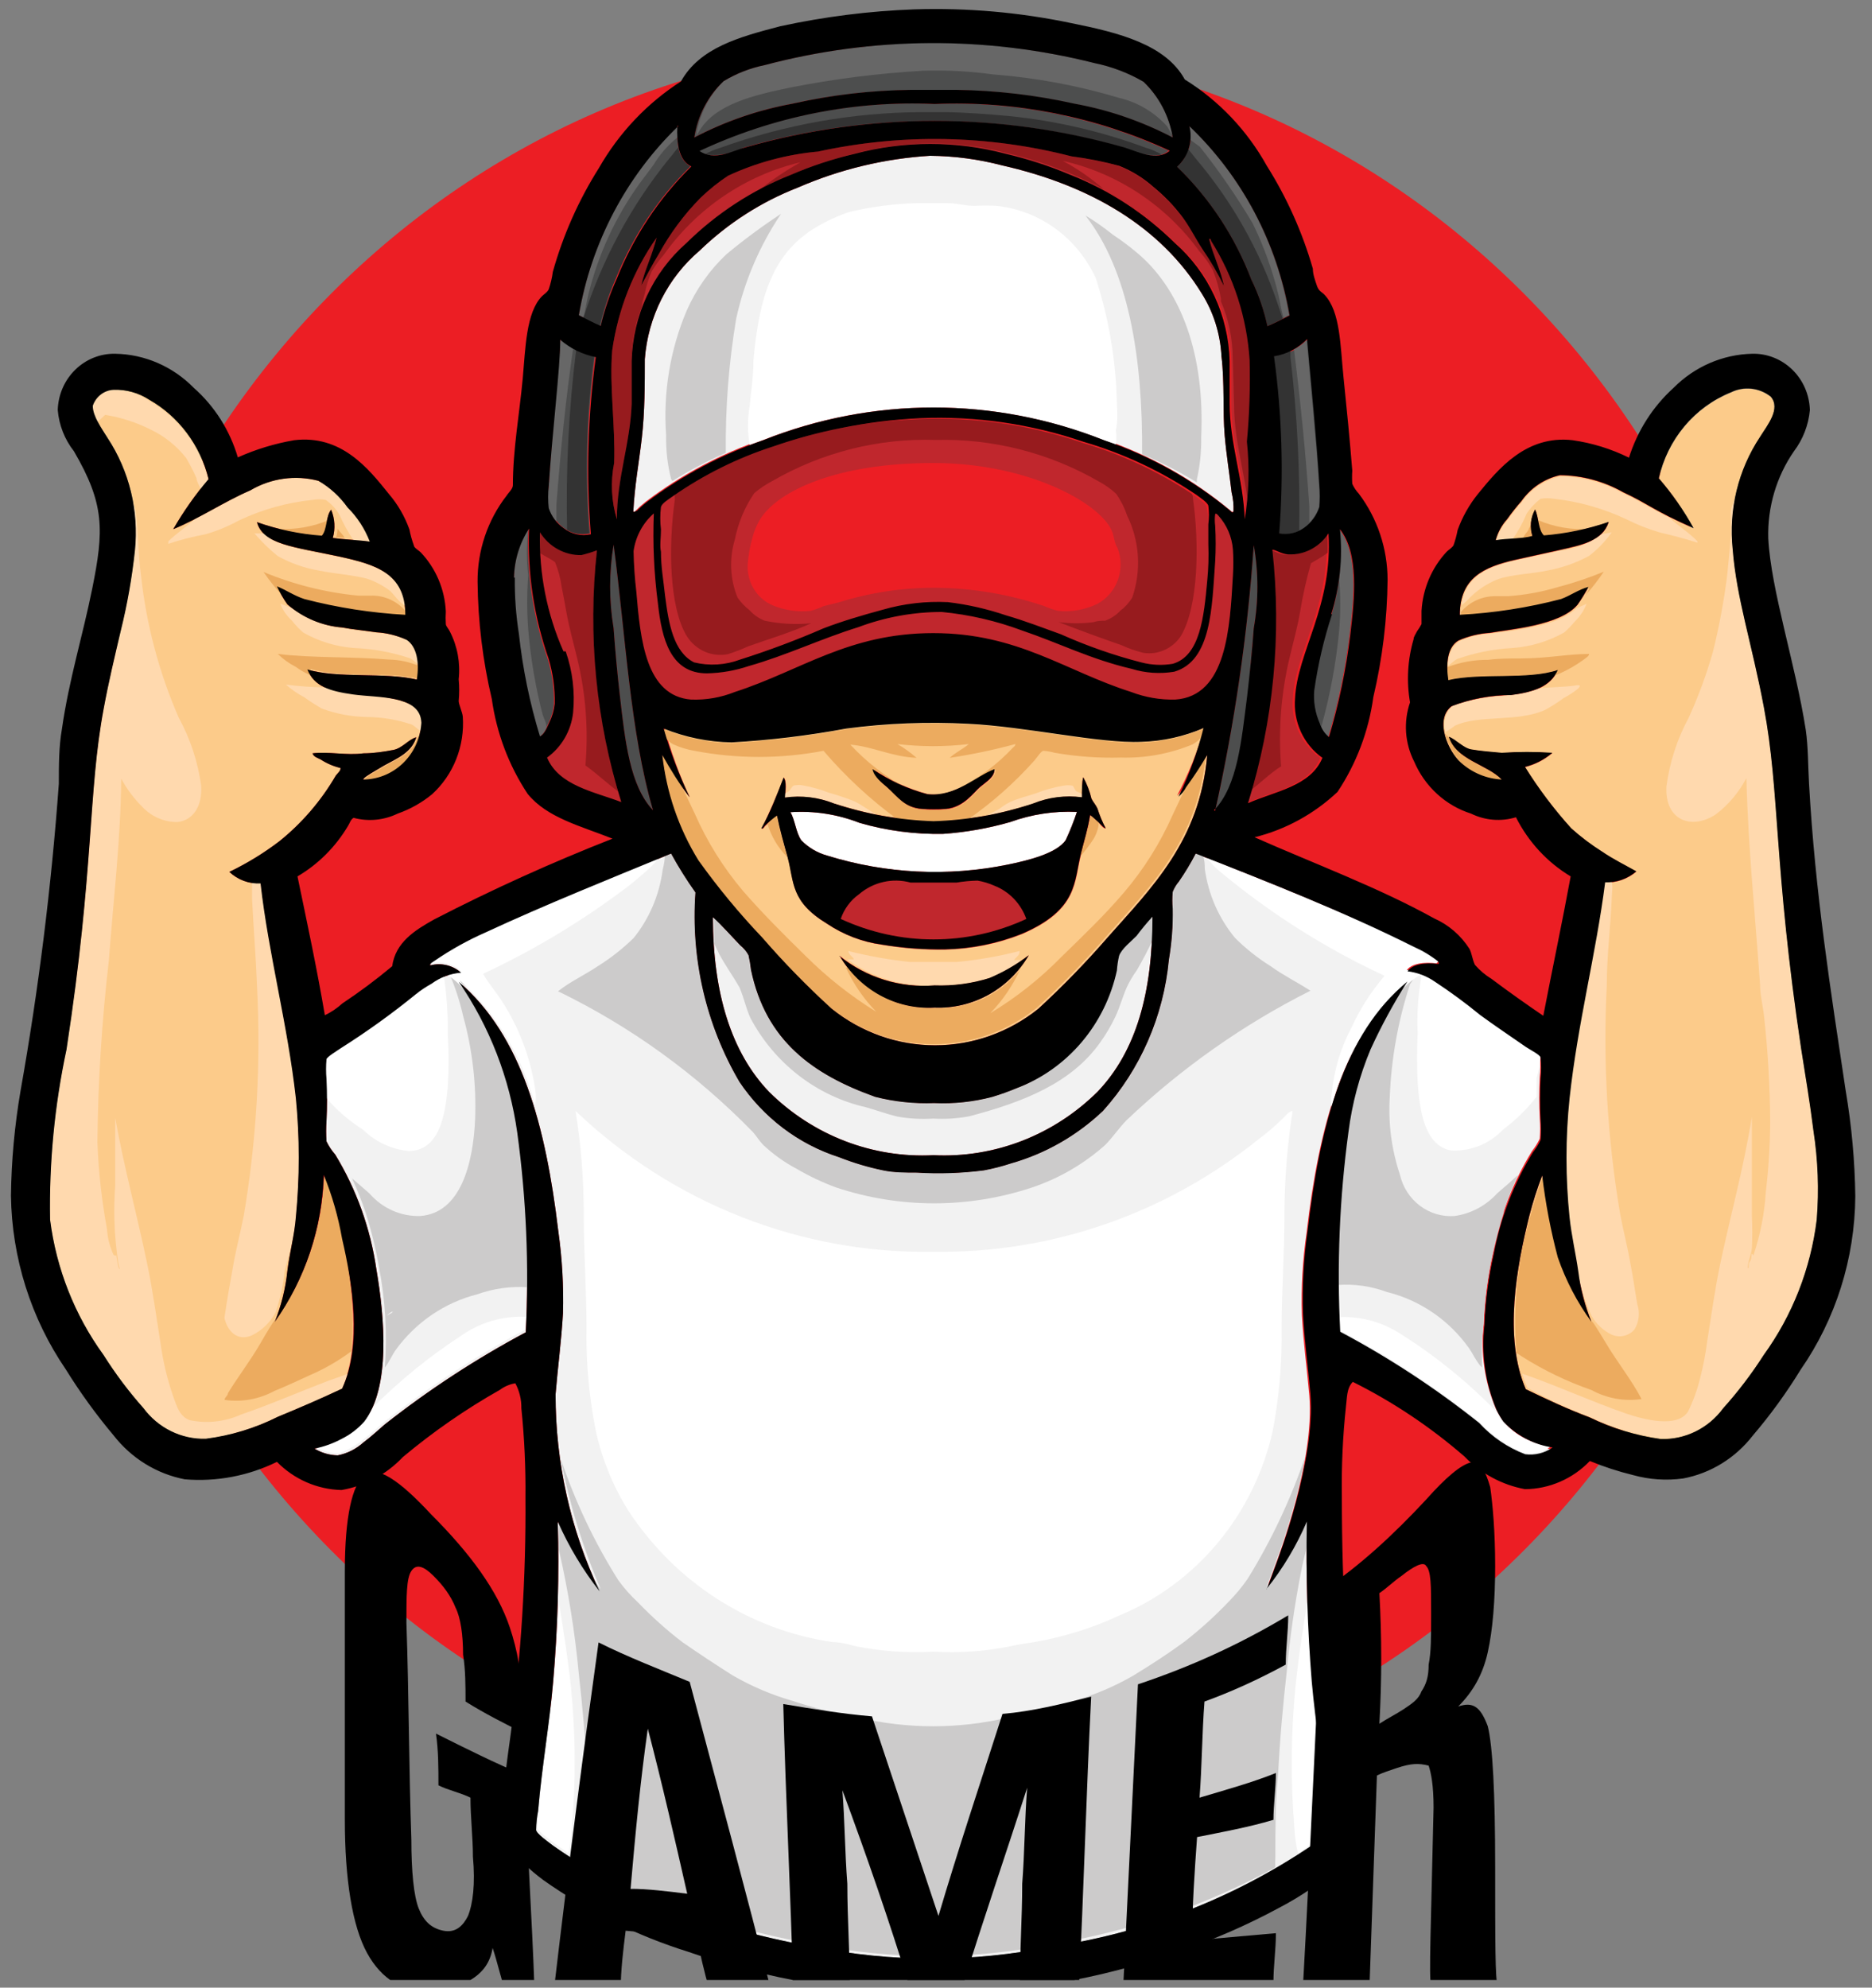<svg width="114" height="121" viewBox="0 0 114 121" fill="none" xmlns="http://www.w3.org/2000/svg">
<rect x="0" y="0" width="114" height="121" fill="#808080" stroke="none"/>
<g clip-path="url(#clip0_156_238)">
<path d="M56.483 109.598C85.193 109.598 108.467 85.659 108.467 56.129C108.467 26.599 85.193 2.661 56.483 2.661C27.774 2.661 4.5 26.599 4.5 56.129C4.5 85.659 27.774 109.598 56.483 109.598Z" fill="#EC1E24"/>
<path d="M68.15 58.186C68.082 58.479 68.038 58.778 68.016 59.078C67.664 60.702 66.921 62.209 65.855 63.461C64.789 64.713 63.435 65.67 61.916 66.244C61.431 66.446 60.936 66.624 60.433 66.775C59.275 67.081 58.078 67.208 56.883 67.152C55.678 67.199 54.471 67.072 53.3 66.775C49.467 65.404 46.633 63.346 45.733 59.044C45.699 58.744 45.649 58.446 45.583 58.152C45.457 57.92 45.287 57.716 45.083 57.552C44.517 56.969 43.983 56.352 43.416 55.838C43.416 60.449 44.533 64.084 46.85 66.484C48.174 67.792 49.744 68.807 51.464 69.468C53.183 70.128 55.017 70.419 56.85 70.324C58.685 70.414 60.52 70.117 62.239 69.45C63.959 68.784 65.528 67.763 66.85 66.449C69.183 63.998 70.183 60.449 70.183 55.804C69.807 56.166 69.451 56.55 69.117 56.952C68.883 57.312 68.3 57.758 68.15 58.186Z" fill="#F2F2F2"/>
<path d="M75.118 31.118C75.133 30.731 75.094 30.345 75.001 29.97C74.868 28.787 74.684 27.707 74.585 26.541C74.451 25.015 74.585 23.318 74.385 21.689C74.317 20.329 73.904 19.011 73.184 17.867C70.668 13.77 66.335 11.267 61.018 10.067C59.585 9.691 58.113 9.496 56.635 9.484C53.864 9.654 51.141 10.309 48.584 11.421C46.364 12.284 44.331 13.589 42.601 15.261C41.643 16.074 40.854 17.078 40.282 18.212C39.709 19.346 39.364 20.587 39.268 21.861C39.268 23.387 39.268 25.101 39.084 26.678C38.901 28.255 38.651 29.541 38.568 31.152C38.568 31.152 38.701 31.152 38.734 31.067C38.928 30.87 39.134 30.687 39.351 30.518C41.513 28.889 43.908 27.616 46.451 26.747C53.128 24.095 60.525 24.095 67.201 26.747C70.006 27.695 72.621 29.159 74.918 31.067C74.918 31.067 75.068 31.238 75.118 31.118Z" fill="#F2F2F2"/>
<path d="M75.251 33.466C75.148 32.67 74.776 31.936 74.201 31.392C74.201 31.392 74.034 31.186 74.001 31.306C73.972 31.534 73.972 31.765 74.001 31.992C74.045 32.729 74.045 33.467 74.001 34.204C73.801 36.981 73.784 40.221 71.517 40.889C70.649 41.037 69.76 40.978 68.917 40.718C66.417 40.135 64.484 39.141 62.251 38.386C60.671 37.796 59.024 37.415 57.351 37.255C55.617 37.256 53.896 37.569 52.267 38.181C50.001 38.884 47.901 39.895 45.601 40.546C44.777 40.823 43.917 40.974 43.051 40.992C40.834 40.992 40.301 38.901 40.067 36.741C39.828 34.923 39.744 33.088 39.817 31.255C39.147 31.84 38.709 32.657 38.584 33.552C38.599 34.372 38.654 35.19 38.751 36.004C39.001 38.969 39.334 42.364 42.084 42.586C42.994 42.621 43.902 42.464 44.751 42.124C48.784 40.821 51.667 38.541 56.834 38.541C62.001 38.541 64.884 40.855 68.884 42.124C69.742 42.452 70.652 42.608 71.567 42.586C74.701 42.381 74.901 38.232 75.084 34.992C75.171 34.488 75.227 33.978 75.251 33.466V33.466Z" fill="#C0272D"/>
<path d="M37.367 38.249C37.467 39.655 37.6 41.06 37.75 42.363C38.067 45.089 38.35 47.832 39.767 49.323C38.367 44.557 38.1 38.66 37.367 33.157C37.086 34.842 37.086 36.564 37.367 38.249V38.249Z" fill="#4D4E4E"/>
<path d="M77.834 32.472C78.12 32.542 78.416 32.548 78.704 32.489C78.992 32.429 79.263 32.307 79.501 32.129C79.938 31.822 80.266 31.377 80.434 30.861C80.473 30.427 80.473 29.991 80.434 29.558C80.267 26.747 79.901 23.146 79.684 20.644C79.137 21.204 78.431 21.57 77.668 21.689C78.108 25.266 78.164 28.883 77.834 32.472V32.472Z" fill="#4D4E4E"/>
<path d="M73.466 30.826C73.383 30.603 72.916 30.312 72.716 30.158C70.609 28.74 68.305 27.659 65.883 26.952C62.662 25.853 59.274 25.365 55.883 25.512C54.295 25.578 52.713 25.762 51.15 26.061C49.76 26.337 48.391 26.709 47.05 27.175C44.865 27.876 42.793 28.904 40.9 30.226C40.633 30.415 40.266 30.638 40.2 30.861C40.145 31.316 40.145 31.777 40.2 32.232C40.2 32.746 40.116 33.209 40.2 33.586C40.2 34.529 40.35 35.301 40.45 36.261C40.666 37.975 40.966 39.689 42.216 40.323C43.146 40.548 44.119 40.489 45.016 40.152C46.758 39.608 48.471 38.973 50.15 38.249C51.266 37.821 52.483 37.461 53.75 37.118C55.039 36.745 56.379 36.589 57.716 36.655C58.923 36.797 60.113 37.068 61.266 37.461C62.4 37.786 63.5 38.215 64.6 38.609C66.184 39.319 67.823 39.892 69.5 40.323C70.126 40.488 70.779 40.517 71.416 40.409C73.083 39.929 73.316 37.546 73.516 35.369C73.591 34.617 73.613 33.861 73.583 33.106C73.583 32.746 73.583 32.318 73.583 31.923C73.589 31.554 73.55 31.186 73.466 30.826Z" fill="#C0272D"/>
<path d="M79.983 42.038C79.927 42.719 80.041 43.404 80.316 44.026C80.417 44.359 80.615 44.652 80.883 44.866C81.49 42.829 81.925 40.741 82.183 38.626C82.449 36.398 82.716 33.689 81.549 32.215C81.744 33.943 81.591 35.693 81.099 37.358C80.59 38.88 80.216 40.446 79.983 42.038V42.038Z" fill="#4D4E4E"/>
<path d="M76.35 38.249C76.646 36.578 76.646 34.864 76.35 33.192C75.972 38.635 75.186 44.04 73.999 49.358C73.999 49.358 73.999 49.358 73.999 49.358C75.433 47.884 75.666 45.124 76.016 42.398C76.1 41.026 76.249 39.621 76.35 38.249Z" fill="#4D4E4E"/>
<path d="M76.199 16.992C76.64 17.895 76.97 18.851 77.182 19.838C77.649 19.649 78.082 19.41 78.532 19.187C77.775 14.765 75.633 10.719 72.432 7.667C72.545 8.112 72.534 8.58 72.401 9.019C72.269 9.459 72.02 9.851 71.682 10.152C73.661 12.061 75.204 14.397 76.199 16.992Z" fill="#4D4E4E"/>
<path d="M78.284 33.74C77.917 33.74 77.567 33.466 77.35 33.466C77.925 38.659 77.419 43.918 75.867 48.895C77.534 48.158 79.684 47.866 80.4 46.135C79.834 45.736 79.381 45.189 79.088 44.55C78.795 43.911 78.673 43.204 78.734 42.501C78.867 39.689 81.05 36.878 80.767 32.472C80.495 32.886 80.123 33.22 79.688 33.442C79.253 33.665 78.769 33.767 78.284 33.74V33.74Z" fill="#C0272D"/>
<path d="M60.549 53.918C60.224 53.774 59.882 53.67 59.533 53.609C59.103 53.618 58.674 53.659 58.249 53.73C57.799 53.73 57.316 53.73 56.849 53.73C56.383 53.73 55.916 53.73 55.449 53.73C54.907 53.581 54.337 53.569 53.789 53.694C53.24 53.819 52.73 54.078 52.299 54.45C51.788 54.814 51.403 55.336 51.199 55.941C52.975 56.763 54.901 57.188 56.849 57.188C58.797 57.188 60.723 56.763 62.499 55.941C62.334 55.48 62.075 55.06 61.738 54.711C61.402 54.362 60.996 54.092 60.549 53.918V53.918Z" fill="#C0272D"/>
<path d="M61.517 50.044C60.183 50.426 58.815 50.668 57.433 50.764C55.716 50.797 54.004 50.572 52.35 50.095C51.006 49.569 49.568 49.346 48.133 49.444C48.417 49.906 48.467 50.695 48.8 51.158C49.235 51.601 49.775 51.92 50.367 52.084C53.94 53.192 57.723 53.38 61.383 52.632C62.55 52.392 64.35 51.964 64.9 51.141C65.16 50.583 65.388 50.011 65.583 49.426C64.202 49.361 62.821 49.571 61.517 50.044Z" fill="white"/>
<path d="M72.15 47.849C72.035 48.075 71.876 48.274 71.683 48.432C72.381 47.115 72.94 45.724 73.35 44.284C72.15 44.803 70.867 45.088 69.566 45.124C67.033 45.244 62.55 44.198 59 44.027C56.524 43.897 54.042 43.995 51.583 44.318C49.275 44.748 46.942 45.029 44.6 45.158C43.184 45.136 41.784 44.851 40.466 44.318C40.859 45.767 41.372 47.177 42 48.535C41.366 47.729 40.816 46.821 40.333 45.964C40.584 48.245 41.336 50.438 42.533 52.375C43.718 54.033 45.016 55.602 46.416 57.072C47.743 58.603 49.157 60.051 50.65 61.409C52.447 62.851 54.662 63.634 56.941 63.634C59.221 63.634 61.435 62.851 63.233 61.409C64.717 60.046 66.124 58.598 67.45 57.072C70.133 54.038 73.066 51.192 73.516 45.964C73.093 46.616 72.636 47.245 72.15 47.849V47.849ZM53.183 46.821C54.204 47.517 55.33 48.032 56.516 48.347C58.183 48.552 59.416 47.249 60.566 46.855C60.566 47.335 60.05 47.627 59.683 47.935C59.316 48.244 58.7 49.169 57.616 49.272C57.123 49.307 56.627 49.307 56.133 49.272C55.066 49.187 54.683 48.552 54.033 47.969C53.716 47.695 53.216 47.318 53.133 46.855L53.183 46.821ZM56.916 61.341C55.764 61.409 54.616 61.151 53.596 60.594C52.577 60.038 51.725 59.206 51.133 58.187C51.133 58.187 51.133 58.187 51.133 58.187C52.774 59.51 54.837 60.152 56.916 59.987C58.044 60.027 59.17 59.876 60.25 59.541C61.103 59.182 61.909 58.716 62.65 58.152C62.059 59.163 61.216 59.993 60.207 60.553C59.199 61.114 58.062 61.386 56.916 61.341V61.341ZM66.916 50.078C66.733 49.924 66.566 49.752 66.4 49.632C66.266 50.489 66.033 51.209 65.85 51.947C65.4 53.661 65.7 55.375 62.233 56.867C60.742 57.456 59.163 57.775 57.566 57.809C56.277 57.829 54.989 57.731 53.716 57.518C52.527 57.355 51.389 56.922 50.383 56.249C48.15 54.895 48.383 53.747 47.983 52.221C47.75 51.381 47.5 50.507 47.333 49.667C47.066 49.855 46.815 50.067 46.583 50.301C46.583 50.301 46.45 50.524 46.383 50.438C46.866 49.444 47.316 48.415 47.733 47.335C47.933 47.558 47.833 48.209 47.816 48.552C48.824 48.409 49.851 48.533 50.8 48.912C52.763 49.563 54.805 49.926 56.866 49.992C58.928 49.931 60.971 49.568 62.933 48.912C63.87 48.535 64.885 48.405 65.883 48.535C65.883 48.244 65.883 47.575 65.966 47.318C66.191 47.726 66.359 48.165 66.466 48.621C66.566 48.827 66.733 48.998 66.833 49.221C66.962 49.636 67.13 50.038 67.333 50.421C67.233 50.472 67.033 50.249 66.916 50.078Z" fill="#FCCB8A"/>
<path d="M20.866 75.415C20.633 74.08 20.259 72.775 19.75 71.524C19.646 74.752 18.595 77.872 16.733 80.472C16.733 80.472 16.733 80.472 16.733 80.472C17.131 79.481 17.389 78.436 17.5 77.37C17.633 76.272 17.933 75.192 18.016 74.078C18.25 71.678 18.25 69.261 18.016 66.861C17.516 62.37 16.349 58.067 15.866 53.781C15.52 53.798 15.174 53.745 14.848 53.624C14.522 53.504 14.222 53.318 13.966 53.078C15.041 52.562 16.063 51.936 17.016 51.21C18.39 50.107 19.554 48.753 20.45 47.215C20.566 47.061 20.766 46.907 20.733 46.752C20.308 46.651 19.902 46.477 19.533 46.238C19.349 46.135 19.099 46.084 19.033 45.861C20 45.741 21.099 45.998 22.133 45.861C22.766 45.861 23.399 45.758 23.95 45.655C24.5 45.553 24.883 45.004 25.349 44.884C25.066 45.827 24.166 46.17 23.399 46.598C23.033 46.821 22.683 47.01 22.349 47.233C22.349 47.233 22.066 47.421 22.133 47.455C23.015 47.447 23.863 47.102 24.512 46.487C25.162 45.873 25.567 45.033 25.649 44.13C25.666 44.045 25.666 43.957 25.649 43.873C25.483 42.312 22.983 42.484 21.516 42.278C20.049 42.072 19.133 41.781 18.716 40.752C20.533 41.318 23.45 40.907 25.383 41.37C25.549 40.341 25.383 39.364 24.766 38.953C24.177 38.683 23.544 38.526 22.899 38.49C22.216 38.387 21.466 38.318 20.833 38.198C19.606 38.1 18.44 37.608 17.5 36.792C17.257 36.447 17.045 36.08 16.866 35.695C17.399 35.901 17.899 36.261 18.533 36.467C20.548 36.991 22.607 37.312 24.683 37.427C24.683 34.873 22.833 34.358 20.649 33.878C17.833 33.278 16.016 33.141 15.649 31.787C16.926 32.237 18.254 32.513 19.599 32.61C19.933 32.233 19.833 31.427 20.166 31.032C20.392 31.575 20.428 32.181 20.266 32.747C20.983 32.85 21.783 32.867 22.516 32.97C22.216 32.187 21.755 31.479 21.166 30.895C20.692 30.227 20.084 29.672 19.383 29.267C17.984 28.903 16.502 29.112 15.249 29.85C13.583 30.57 12.149 31.564 10.55 32.215C11.174 31.133 11.894 30.112 12.7 29.164C12.451 28.146 12.002 27.191 11.38 26.36C10.758 25.528 9.976 24.837 9.083 24.33C8.435 23.911 7.681 23.702 6.916 23.73C6.634 23.744 6.363 23.845 6.138 24.019C5.912 24.193 5.742 24.433 5.649 24.707C5.649 25.341 6.199 26.095 6.549 26.661C7.875 28.672 8.466 31.102 8.216 33.518C8.039 35.171 7.75 36.81 7.349 38.421C6.983 39.981 6.616 41.507 6.316 43.135C5.349 48.278 5.749 52.821 4.049 63.895C3.324 67.295 2.989 70.77 3.049 74.25C3.43 77.234 4.549 80.067 6.299 82.478C7.022 83.625 7.836 84.709 8.733 85.718C9.177 86.317 9.753 86.799 10.414 87.124C11.074 87.449 11.801 87.608 12.533 87.587C14.056 87.393 15.537 86.941 16.916 86.25C18.283 85.684 19.483 85.17 20.833 84.535C22.016 81.878 21.416 78.124 20.866 75.415Z" fill="#FCCB8A"/>
<path d="M91.5 86.455C91.343 86.227 91.204 85.986 91.083 85.735C90.404 84.117 90.151 82.343 90.35 80.592C90.405 79.131 90.594 77.679 90.917 76.255C91.329 74.057 92.137 71.958 93.3 70.066C93.485 69.836 93.642 69.582 93.767 69.312C93.798 68.901 93.798 68.489 93.767 68.078C93.725 67.238 93.725 66.397 93.767 65.558C93.812 65.142 93.812 64.722 93.767 64.306C93.767 64.135 93.133 63.826 92.883 63.655C91.917 62.986 90.95 62.335 90.083 61.701C89.201 60.978 88.283 60.303 87.333 59.678C86.835 59.331 86.264 59.114 85.667 59.044C85.967 58.598 86.783 58.495 87.533 58.598C87.617 58.598 87.533 58.461 87.533 58.444C87.077 58.084 86.579 57.785 86.05 57.552C81.817 55.495 77.2 53.678 72.817 51.964C72.51 52.558 72.165 53.131 71.783 53.678C71.629 53.861 71.505 54.07 71.417 54.295C71.384 54.637 71.384 54.981 71.417 55.324C71.437 56.363 71.359 57.402 71.183 58.426C70.858 61.864 69.447 65.097 67.167 67.632C65.578 69.136 63.664 70.229 61.583 70.821C61.037 71.001 60.481 71.144 59.917 71.249C58.562 71.424 57.196 71.47 55.833 71.386C55.133 71.386 54.433 71.386 53.783 71.249C52.863 71.059 51.96 70.79 51.083 70.444C48.627 69.654 46.498 68.043 45.033 65.866C42.997 62.4 42.059 58.368 42.35 54.329C41.811 53.571 41.315 52.781 40.867 51.964C37.117 53.506 33.183 55.084 29.567 56.764C28.49 57.237 27.458 57.811 26.483 58.478C26.367 58.563 26.15 58.666 26.2 58.769C26.526 58.683 26.867 58.678 27.194 58.756C27.522 58.834 27.827 58.991 28.083 59.215C27.435 59.263 26.812 59.495 26.283 59.883C25.95 60.067 25.632 60.279 25.333 60.518C23.881 61.7 22.361 62.794 20.783 63.792C20.533 63.964 19.933 64.323 19.883 64.478C19.847 64.883 19.847 65.29 19.883 65.695C19.925 66.54 19.925 67.387 19.883 68.232C19.853 68.649 19.853 69.067 19.883 69.484C20.024 69.776 20.203 70.047 20.417 70.289C21.706 72.408 22.557 74.777 22.917 77.249C23.433 80.249 23.783 84.449 22.183 86.541C21.797 86.975 21.333 87.331 20.817 87.586C20.293 87.87 19.731 88.072 19.15 88.186C19.58 88.446 20.068 88.588 20.567 88.598C21.148 88.483 21.688 88.21 22.133 87.809C22.617 87.449 23.033 87.055 23.433 86.712C26.13 84.59 29.002 82.714 32.017 81.106C32.223 77.047 32.05 72.977 31.5 68.952C31.036 65.642 29.813 62.492 27.933 59.764C31.783 63.055 33.233 68.541 34 74.952C34.234 76.609 34.329 78.284 34.283 79.958C34.183 81.672 33.967 83.249 33.833 84.878C33.827 89.036 34.745 93.141 36.517 96.878C35.494 95.578 34.637 94.149 33.967 92.626C34.06 95.881 33.966 99.138 33.683 102.381C33.467 104.918 33 107.524 32.767 110.249C32.694 110.628 32.655 111.012 32.65 111.398C32.65 111.621 33.4 112.135 33.683 112.358C36.577 114.391 39.767 115.936 43.133 116.935C45.236 117.605 47.38 118.132 49.55 118.512C54.321 119.472 59.228 119.472 64 118.512C69.664 117.682 75.081 115.581 79.867 112.358C80.183 112.101 80.867 111.638 80.917 111.398C80.927 111.024 80.894 110.649 80.817 110.283C80.55 107.541 80.117 104.986 79.883 102.381C79.621 99.137 79.521 95.881 79.583 92.626C78.944 94.159 78.097 95.59 77.067 96.878C77.067 96.878 77.067 96.878 77.067 96.878C77.267 96.381 77.433 95.901 77.633 95.369C77.833 94.838 80.067 88.958 79.733 84.963C79.583 83.249 79.367 81.706 79.283 80.078C79.228 78.392 79.323 76.705 79.567 75.038C80.317 68.626 81.767 63.038 85.633 59.883C84.796 61.2 84.05 62.574 83.4 63.998C82.725 65.605 82.27 67.302 82.05 69.038C81.505 73.063 81.338 77.133 81.55 81.192C84.53 82.775 87.364 84.634 90.017 86.746C90.793 87.596 91.752 88.248 92.817 88.649C93.402 88.726 93.995 88.58 94.483 88.238C93.322 88.005 92.272 87.377 91.5 86.455V86.455Z" fill="#F2F2F2"/>
<path d="M109.685 63.844C108.018 52.718 108.385 48.192 107.418 43.084C106.685 39.175 105.751 36.45 105.518 33.467C105.26 31.05 105.851 28.617 107.185 26.61C107.618 25.907 108.468 24.895 107.835 24.158C107.492 23.888 107.083 23.721 106.653 23.675C106.224 23.63 105.79 23.708 105.401 23.901C104.313 24.341 103.345 25.047 102.581 25.958C101.817 26.869 101.281 27.957 101.018 29.13C101.825 30.062 102.534 31.079 103.135 32.164C100.685 31.084 100.418 30.707 98.835 29.97C97.659 29.306 96.342 28.953 95.001 28.941C94.055 29.15 93.218 29.712 92.651 30.518C92.343 30.868 92.054 31.234 91.784 31.615C91.453 31.979 91.213 32.42 91.085 32.901C91.801 32.781 92.751 32.815 93.318 32.644C93.233 32.378 93.204 32.097 93.233 31.82C93.261 31.542 93.347 31.273 93.484 31.032C93.718 31.512 93.668 32.267 94.018 32.61C95.362 32.503 96.689 32.227 97.968 31.787C97.585 32.97 96.301 33.192 94.951 33.501L92.234 34.101C90.385 34.53 88.901 35.181 88.901 37.444C90.982 37.333 93.048 37.012 95.068 36.484C95.668 36.261 96.135 35.901 96.734 35.747C96.533 36.12 96.31 36.48 96.068 36.827C95.001 38.095 91.968 38.318 90.718 38.541C90.063 38.581 89.421 38.738 88.818 39.004C88.135 39.415 88.051 40.41 88.201 41.421C90.184 40.958 93.034 41.421 94.868 40.804C94.418 41.815 93.401 42.141 92.034 42.33C90.787 42.328 89.551 42.561 88.385 43.015C87.335 43.855 88.218 45.792 88.968 46.444C89.66 47.064 90.534 47.426 91.451 47.472C90.568 46.547 88.651 46.272 88.234 44.867C88.668 45.021 89.101 45.552 89.601 45.638C90.101 45.724 90.818 45.792 91.451 45.844C92.478 45.776 93.508 45.776 94.534 45.844C94.05 46.257 93.48 46.551 92.868 46.701C93.697 48.03 94.639 49.281 95.684 50.438C96.273 50.965 96.903 51.441 97.568 51.861C98.218 52.307 98.951 52.667 99.651 53.061C99.118 53.515 98.443 53.753 97.751 53.73C97.201 58.135 96.085 62.301 95.601 66.861C95.351 69.271 95.351 71.702 95.601 74.112C95.718 75.227 95.984 76.341 96.135 77.421C96.26 78.47 96.524 79.496 96.918 80.472C96.046 79.278 95.355 77.954 94.868 76.547C94.433 74.91 94.116 73.243 93.918 71.558C93.612 72.359 93.35 73.178 93.135 74.01C92.368 77.095 91.551 81.398 92.918 84.57C94.268 85.221 95.434 85.77 96.801 86.284C98.171 86.95 99.633 87.395 101.134 87.604C101.867 87.628 102.594 87.47 103.256 87.145C103.917 86.82 104.492 86.337 104.934 85.735C105.842 84.727 106.667 83.643 107.401 82.495C109.152 80.079 110.266 77.239 110.635 74.25C110.778 72.442 110.711 70.624 110.434 68.832C110.251 67.135 109.935 65.507 109.685 63.844Z" fill="#FCCB8A"/>
<path d="M33.734 42.878C33.751 41.955 33.627 41.036 33.367 40.152C32.473 37.611 32.065 34.916 32.167 32.215C32.167 32.215 32.167 32.215 32.167 32.215C31.61 33.105 31.31 34.14 31.3 35.198C31.288 36.346 31.372 37.493 31.55 38.627C31.781 40.745 32.211 42.834 32.834 44.867C33.1 44.73 33.251 44.352 33.401 44.027C33.576 43.667 33.689 43.278 33.734 42.878V42.878Z" fill="#4D4E4E"/>
<path d="M36.349 33.449C36.039 33.566 35.721 33.663 35.399 33.741C34.9 33.749 34.406 33.626 33.966 33.383C33.525 33.14 33.152 32.785 32.883 32.352C32.809 34.867 33.3 37.366 34.316 39.655C34.779 40.84 34.978 42.117 34.899 43.392C34.838 43.936 34.665 44.46 34.392 44.929C34.119 45.399 33.752 45.804 33.316 46.118C34.033 47.832 36.183 48.192 37.833 48.827C36.286 43.866 35.781 38.625 36.349 33.449V33.449Z" fill="#C0272D"/>
<path d="M55.483 5.489H58.249C60.665 5.521 63.072 5.803 65.433 6.329C67.515 6.707 69.531 7.4 71.416 8.386C71.208 7.071 70.581 5.865 69.633 4.958C68.709 4.421 67.707 4.039 66.666 3.826C60.058 2.164 53.152 2.211 46.566 3.963C45.686 4.143 44.841 4.474 44.066 4.94C43.111 5.842 42.482 7.051 42.283 8.369C44.167 7.383 46.184 6.69 48.266 6.312C50.638 5.783 53.056 5.507 55.483 5.489V5.489Z" fill="#4D4E4E"/>
<path d="M34.266 32.095C34.501 32.279 34.772 32.407 35.059 32.472C35.347 32.538 35.645 32.538 35.933 32.472C35.647 28.878 35.748 25.262 36.233 21.689C35.473 21.533 34.763 21.186 34.166 20.678C34.166 22.307 33.666 26.421 33.466 29.558C33.419 29.997 33.419 30.439 33.466 30.878C33.603 31.36 33.883 31.785 34.266 32.095Z" fill="#4D4E4E"/>
<path d="M39.15 17.421C39.4 16.393 39.833 15.553 40.083 14.524C38.66 16.553 37.734 18.905 37.383 21.381C37.2 23.558 37.583 26.01 37.5 28.238C37.272 29.377 37.329 30.557 37.667 31.667C37.667 29.147 38.483 27.055 38.567 24.621C38.567 23.781 38.567 22.907 38.567 22.033C38.601 20.662 38.916 19.314 39.49 18.076C40.064 16.839 40.885 15.739 41.9 14.85C43.729 13.049 45.888 11.639 48.25 10.701C49.511 10.156 50.816 9.726 52.15 9.415C55.167 8.611 58.333 8.611 61.35 9.415C62.699 9.731 64.02 10.161 65.3 10.701C67.663 11.637 69.822 13.047 71.65 14.85C72.664 15.74 73.484 16.84 74.058 18.077C74.633 19.314 74.948 20.662 74.983 22.033C74.983 22.924 74.983 23.747 74.983 24.604C74.983 27.09 75.817 29.181 75.9 31.667C76.157 30.104 76.202 28.511 76.033 26.935C76.187 25.289 76.243 23.634 76.2 21.981C76.014 19.364 75.17 16.841 73.75 14.661C73.75 14.661 73.75 14.524 73.633 14.541C73.85 15.518 74.367 16.513 74.533 17.387C74.154 16.621 73.725 15.882 73.25 15.175C72.783 14.49 72.433 13.753 71.933 13.118C71.442 12.484 70.883 11.909 70.267 11.404C69.645 10.848 68.934 10.408 68.167 10.101C67.208 9.84 66.234 9.645 65.25 9.518C60.194 8.216 54.916 8.117 49.817 9.227C47.921 9.397 46.067 9.895 44.333 10.701C43.74 11.094 43.182 11.542 42.667 12.038C41.665 13.053 40.806 14.207 40.117 15.467C39.833 16.135 39.5 16.804 39.15 17.421Z" fill="#C0272D"/>
<path d="M37.483 16.992C38.516 14.404 40.066 12.068 42.033 10.135C41.333 9.792 41.2 8.729 41.25 7.683C38.098 10.753 35.993 14.787 35.25 19.186C35.7 19.409 36.117 19.649 36.583 19.838C36.793 18.861 37.094 17.908 37.483 16.992V16.992Z" fill="#4D4E4E"/>
<path d="M42.533 9.192C43.45 9.826 44.5 9.192 45.333 8.969C52.874 6.82 60.842 6.82 68.383 8.969C69.216 9.226 70.383 9.843 71.166 9.175C66.693 7.109 61.816 6.135 56.916 6.329C51.969 6.099 47.04 7.081 42.533 9.192V9.192Z" fill="#4D4E4E"/>
<path d="M44.833 19.392C45.338 17.106 46.266 14.941 47.566 13.015C47.566 13.015 47.566 13.015 47.566 13.015C46.411 13.773 45.298 14.597 44.233 15.483C43.21 16.446 42.388 17.613 41.816 18.912C40.805 21.301 40.376 23.908 40.566 26.506C40.547 27.396 40.648 28.285 40.866 29.146C40.884 29.198 40.912 29.244 40.949 29.283C41.99 28.631 43.077 28.058 44.199 27.569C44.169 24.829 44.38 22.092 44.833 19.392V19.392Z" fill="#CCCBCB"/>
<path d="M55.933 25.512C54.344 25.579 52.763 25.762 51.199 26.061C49.81 26.337 48.44 26.709 47.099 27.175C44.974 27.854 42.954 28.841 41.099 30.107C41.086 30.203 41.086 30.301 41.099 30.398C40.699 33.158 40.733 36.998 41.849 38.764C42.115 39.169 42.49 39.486 42.928 39.675C43.366 39.864 43.849 39.916 44.316 39.827C44.741 39.691 45.159 39.531 45.566 39.346C46.916 38.867 48.149 38.507 49.399 37.941C48.453 38.035 47.498 37.983 46.566 37.786C46.217 37.651 45.903 37.434 45.649 37.152C45.368 36.935 45.121 36.675 44.916 36.381C44.456 35.261 44.398 34.01 44.749 32.849C44.95 31.832 45.353 30.869 45.933 30.021C46.262 29.742 46.62 29.5 46.999 29.301C50.046 27.535 53.505 26.663 56.999 26.781C60.459 26.695 63.878 27.565 66.899 29.301C67.284 29.505 67.643 29.759 67.966 30.055C68.251 30.458 68.476 30.903 68.633 31.375C69.014 32.143 69.238 32.984 69.293 33.844C69.347 34.705 69.23 35.568 68.949 36.381C68.755 36.694 68.507 36.967 68.216 37.187C67.96 37.456 67.646 37.662 67.299 37.786C67.083 37.786 66.849 37.786 66.616 37.872C65.902 37.968 65.18 37.968 64.466 37.872C65.749 38.369 67.016 38.832 68.299 39.278C68.724 39.473 69.165 39.628 69.616 39.741C70.055 39.812 70.504 39.754 70.912 39.571C71.319 39.389 71.668 39.091 71.916 38.712C72.999 36.878 73.033 33.055 72.649 30.364C72.649 30.261 72.649 30.158 72.566 30.055C70.503 28.692 68.257 27.646 65.899 26.952C62.689 25.857 59.312 25.369 55.933 25.512V25.512Z" fill="#971B1E"/>
<path d="M73.15 26.627C73.383 21.604 71.933 17.764 69.433 15.552C68.906 15.091 68.349 14.668 67.766 14.284C67.236 13.858 66.68 13.468 66.1 13.118C68.7 16.444 69.6 21.689 69.55 27.655C70.703 28.135 71.818 28.708 72.883 29.369C72.892 29.313 72.892 29.255 72.883 29.198C73.075 28.356 73.165 27.492 73.15 26.627V26.627Z" fill="#CCCBCB"/>
<path d="M22.549 36.261C22.299 36.261 22.049 36.261 21.816 36.261C19.835 36.072 17.893 35.587 16.049 34.821C16.049 34.821 16.049 34.821 16.049 34.821C16.431 35.379 16.855 35.907 17.316 36.398C17.215 36.209 17.099 36.021 16.999 35.798C17.532 36.004 18.032 36.364 18.666 36.569C20.68 37.093 22.74 37.415 24.816 37.529V37.341C24.548 36.989 24.203 36.707 23.809 36.519C23.415 36.331 22.983 36.243 22.549 36.261V36.261Z" fill="#ECAB5F"/>
<path d="M94.849 35.747C93.86 36.041 92.843 36.225 91.816 36.295H91.082C90.683 36.288 90.287 36.37 89.921 36.535C89.556 36.701 89.23 36.947 88.966 37.255C88.973 37.341 88.973 37.427 88.966 37.513C91.047 37.402 93.113 37.081 95.132 36.553C95.733 36.33 96.199 35.97 96.799 35.815L96.532 36.261C96.942 35.802 97.32 35.315 97.666 34.804C96.748 35.181 95.807 35.496 94.849 35.747V35.747Z" fill="#ECAB5F"/>
<path d="M16.916 39.809C17.242 40.128 17.613 40.394 18.016 40.598C18.275 40.79 18.555 40.951 18.849 41.078H19.083C19.008 40.966 18.946 40.845 18.899 40.718C20.716 41.284 23.633 40.872 25.566 41.335C25.589 41.078 25.589 40.82 25.566 40.564C24.97 40.302 24.33 40.163 23.683 40.152C21.433 39.964 18.949 40.066 16.916 39.809Z" fill="#ECAB5F"/>
<path d="M96.451 40.152C96.584 40.049 96.784 39.929 96.767 39.809C95.501 39.809 94.201 40.084 92.601 40.084C91.934 40.084 91.267 40.084 90.634 40.169C89.781 40.16 88.934 40.311 88.134 40.615C88.118 40.883 88.118 41.152 88.134 41.421C90.117 40.958 92.967 41.421 94.801 40.804C94.749 40.923 94.688 41.038 94.617 41.147L94.967 41.009C95.489 40.776 95.986 40.489 96.451 40.152V40.152Z" fill="#ECAB5F"/>
<path d="M42.283 45.706C44.883 46.204 47.55 46.204 50.15 45.706C51.493 47.276 53.009 48.68 54.666 49.889C55.389 50.001 56.119 50.058 56.85 50.061C57.541 50.055 58.232 50.004 58.916 49.907C60.411 48.87 61.781 47.656 63 46.289C63.15 46.118 63.383 45.741 63.533 45.706C63.77 45.724 64.004 45.764 64.233 45.827C65.565 46.059 66.916 46.156 68.266 46.118C69.76 46.161 71.247 45.886 72.633 45.312C72.824 45.202 72.998 45.063 73.15 44.901L73.3 44.352C72.1 44.871 70.817 45.156 69.516 45.192C66.983 45.312 62.5 44.267 58.95 44.095C56.474 43.966 53.992 44.063 51.533 44.386C49.225 44.816 46.892 45.097 44.55 45.227C43.134 45.204 41.734 44.92 40.416 44.386C40.462 44.589 40.518 44.789 40.583 44.986C40.703 45.119 40.844 45.229 41 45.312C41.41 45.499 41.841 45.631 42.283 45.706V45.706ZM54.65 45.295C56.095 45.466 57.555 45.466 59 45.295C58.633 45.604 58.183 45.809 57.833 46.135C59.181 45.933 60.516 45.653 61.833 45.295C61.833 45.415 61.733 45.467 61.666 45.535C60.772 46.488 59.73 47.281 58.583 47.884L58.217 48.089C59.117 47.729 59.883 47.095 60.617 46.855C60.617 47.335 60.1 47.627 59.733 47.935C59.367 48.244 58.75 49.169 57.666 49.272C57.173 49.306 56.677 49.306 56.183 49.272C55.117 49.187 54.733 48.552 54.083 47.969C53.767 47.695 53.267 47.318 53.183 46.855C53.867 47.198 54.566 47.695 55.333 48.038L55.117 47.918C53.874 47.25 52.748 46.375 51.783 45.329C53.166 45.449 54.283 46.066 55.816 46.135C55.454 45.819 55.063 45.537 54.65 45.295V45.295Z" fill="#ECAB5F"/>
<path d="M46.733 50.147C46.965 50.912 47.378 51.607 47.933 52.169V52.169C47.716 51.329 47.466 50.455 47.3 49.632C47.092 49.78 46.902 49.953 46.733 50.147Z" fill="#ECAB5F"/>
<path d="M65.833 51.964V52.084C66.105 51.77 66.355 51.438 66.583 51.089C66.772 50.785 66.887 50.438 66.916 50.078C66.758 49.925 66.591 49.782 66.416 49.649C66.25 50.489 66.016 51.209 65.833 51.964Z" fill="#ECAB5F"/>
<path d="M20.55 32.181C20.556 32.124 20.556 32.066 20.55 32.009C20.567 32.253 20.538 32.497 20.467 32.729H20.983C20.867 32.524 20.634 32.318 20.55 32.181Z" fill="#ECAB5F"/>
<path d="M20.051 31.649C19.054 32.07 17.978 32.257 16.901 32.198C17.829 32.42 18.77 32.574 19.718 32.66C19.91 32.358 20.025 32.01 20.051 31.649V31.649Z" fill="#ECAB5F"/>
<path d="M93.666 31.667C93.69 32.025 93.812 32.37 94.016 32.661C94.959 32.575 95.895 32.42 96.817 32.198C95.741 32.272 94.663 32.09 93.666 31.667Z" fill="#ECAB5F"/>
<path d="M93.234 31.889C93.196 31.99 93.152 32.087 93.1 32.181C93.1 32.335 92.784 32.541 92.767 32.781C92.953 32.765 93.137 32.73 93.317 32.678C93.247 32.422 93.219 32.155 93.234 31.889Z" fill="#ECAB5F"/>
<path d="M25.418 44.901C25.134 45.843 24.234 46.186 23.468 46.615C23.101 46.838 22.751 47.026 22.418 47.249C22.418 47.249 22.134 47.438 22.201 47.472C23.012 47.456 23.795 47.162 24.426 46.638C25.056 46.113 25.499 45.387 25.684 44.575V44.575L25.418 44.901Z" fill="#ECAB5F"/>
<path d="M89.017 46.478C89.709 47.098 90.583 47.46 91.5 47.506C90.633 46.581 88.767 46.323 88.3 44.969C88.214 44.864 88.119 44.766 88.017 44.678C88.179 45.362 88.526 45.986 89.017 46.478V46.478Z" fill="#ECAB5F"/>
<path d="M42.45 52.306C43.636 53.964 44.933 55.534 46.334 57.004C47.66 58.534 49.074 59.982 50.567 61.341C52.365 62.782 54.579 63.565 56.859 63.565C59.138 63.565 61.352 62.782 63.15 61.341C64.634 59.977 66.042 58.529 67.367 57.004C70.05 53.969 72.984 51.123 73.434 45.895C73.105 46.487 72.743 47.06 72.35 47.609C72.05 48.278 71.734 48.929 71.417 49.598C70.656 51.324 69.651 52.924 68.434 54.346C67.234 55.752 65.917 57.004 64.634 58.255C63.335 59.581 61.879 60.733 60.3 61.684C61.059 60.903 61.679 59.992 62.134 58.992V58.992C61.389 59.942 60.394 60.651 59.267 61.032V61.032C58.533 61.267 57.769 61.383 57 61.375C56.182 61.398 55.365 61.282 54.584 61.032C54.235 60.902 53.9 60.735 53.584 60.535C52.851 60.113 52.197 59.562 51.65 58.906H51.517C51.977 59.907 52.603 60.818 53.367 61.598V61.598C51.8 60.63 50.346 59.479 49.034 58.169C47.767 56.935 46.434 55.598 45.267 54.261C44.057 52.836 43.057 51.236 42.3 49.512L41.267 47.335C40.934 46.855 40.634 46.358 40.317 45.878C40.545 48.159 41.274 50.358 42.45 52.306V52.306Z" fill="#ECAB5F"/>
<path d="M45.032 60.106C45.316 60.775 45.432 61.392 45.699 61.975C46.428 63.346 47.435 64.541 48.651 65.478C49.867 66.416 51.265 67.074 52.749 67.409C53.399 67.598 54.016 67.82 54.649 67.975C55.37 68.102 56.103 68.142 56.832 68.095C57.563 68.138 58.296 68.092 59.016 67.958C62.349 67.083 65.232 65.935 66.982 63.483C67.34 62.989 67.653 62.461 67.916 61.906C68.182 61.358 68.332 60.758 68.616 60.106C68.789 59.739 68.996 59.389 69.232 59.06C69.582 58.461 69.899 57.861 70.199 57.209C70.199 56.746 70.199 56.249 70.199 55.752C69.823 56.114 69.467 56.498 69.132 56.901C68.799 57.243 68.216 57.689 68.066 58.118C67.998 58.411 67.954 58.709 67.932 59.009C67.598 60.636 66.872 62.151 65.821 63.415C64.769 64.679 63.427 65.651 61.916 66.243C61.43 66.446 60.935 66.623 60.432 66.775C59.274 67.081 58.077 67.208 56.882 67.152C55.677 67.199 54.471 67.072 53.299 66.775C49.466 65.403 46.632 63.346 45.732 59.043C45.699 58.744 45.649 58.446 45.582 58.152C45.456 57.92 45.286 57.716 45.082 57.552L44.632 57.106L43.482 55.838C43.482 56.369 43.482 56.901 43.482 57.415L43.799 58.083C44.199 58.821 44.649 59.438 45.032 60.106Z" fill="#CCCBCB"/>
<path d="M38.584 57.106C37.918 57.756 37.186 58.33 36.401 58.821C35.584 59.369 34.734 59.746 33.984 60.346C38.39 62.479 42.405 65.379 45.851 68.918C46.068 69.158 46.234 69.449 46.468 69.689C47.08 70.266 47.763 70.756 48.501 71.146C49.263 71.592 50.06 71.971 50.884 72.278C54.784 73.581 58.985 73.581 62.884 72.278C64.514 71.726 66.022 70.846 67.318 69.689C67.784 69.209 68.134 68.678 68.584 68.215C71.928 65.032 75.707 62.369 79.801 60.312C78.951 59.764 78.134 59.369 77.384 58.821C76.602 58.334 75.876 57.759 75.218 57.106C74.224 55.91 73.582 54.447 73.368 52.889C73.368 52.718 73.368 52.358 73.234 52.015L72.818 51.964C72.511 52.558 72.166 53.131 71.784 53.678C71.63 53.861 71.506 54.07 71.418 54.295C71.385 54.637 71.385 54.981 71.418 55.324C71.438 56.363 71.36 57.402 71.184 58.426C70.859 61.864 69.448 65.097 67.168 67.632C65.579 69.136 63.665 70.229 61.584 70.821C61.038 71.001 60.482 71.144 59.918 71.249C58.564 71.424 57.197 71.47 55.834 71.386C55.134 71.386 54.434 71.386 53.784 71.249C52.864 71.059 51.961 70.79 51.084 70.444C48.628 69.654 46.499 68.043 45.034 65.866C42.998 62.4 42.061 58.368 42.351 54.329C41.812 53.571 41.316 52.781 40.868 51.964L40.484 52.118C40.484 52.461 40.384 52.821 40.351 52.975C40.149 54.495 39.537 55.926 38.584 57.106Z" fill="#CCCBCB"/>
<path d="M20.867 75.415C20.634 74.08 20.259 72.775 19.75 71.524C19.647 74.751 18.595 77.871 16.733 80.472C16.733 80.472 16.733 80.472 16.733 80.472C16.933 79.941 16.183 81.209 15.85 81.792C15.233 82.855 14.5 83.798 13.883 84.809C13.883 84.964 13.65 85.101 13.683 85.221C14.726 85.371 15.787 85.179 16.717 84.672C17.45 84.381 18.233 84.004 18.917 83.695C19.795 83.314 20.628 82.831 21.4 82.255C21.579 79.96 21.399 77.651 20.867 75.415V75.415Z" fill="#ECAB5F"/>
<path d="M27.35 59.232C27.713 60.071 27.998 60.944 28.2 61.838C28.766 63.882 29.014 66.005 28.934 68.129C28.817 70.803 28.067 73.838 25.6 74.026C25.017 74.045 24.438 73.932 23.902 73.695C23.366 73.458 22.888 73.103 22.5 72.655L21.434 71.729C21.757 72.426 22.041 73.141 22.284 73.872V73.872C22.625 74.949 22.892 76.049 23.084 77.163C23.47 79.166 23.587 81.214 23.434 83.249V83.249C23.684 82.941 23.85 82.546 24.067 82.221C25.293 80.512 27.062 79.299 29.067 78.792C30.056 78.438 31.105 78.292 32.15 78.364C32.188 75.198 31.988 72.034 31.55 68.901C31.086 65.59 29.864 62.441 27.984 59.712L28.384 60.089C28.116 59.717 27.76 59.422 27.35 59.232V59.232Z" fill="#CCCBCB"/>
<path d="M96.916 84.621C97.851 85.131 98.919 85.323 99.966 85.169C99.35 83.986 98.483 82.924 97.783 81.741C97.433 81.158 96.833 80.181 96.966 80.506C96.094 79.312 95.403 77.988 94.916 76.581C94.482 74.944 94.164 73.276 93.966 71.592C93.66 72.393 93.399 73.212 93.183 74.043C92.402 76.737 92.12 79.557 92.35 82.358L92.683 82.581C94.015 83.423 95.435 84.107 96.916 84.621V84.621Z" fill="#ECAB5F"/>
<path d="M90.351 80.644C90.406 79.183 90.595 77.73 90.917 76.306C91.117 75.432 91.334 74.592 91.584 73.803C91.584 73.803 91.584 73.803 91.584 73.718C91.822 72.966 92.112 72.233 92.451 71.523L92.217 71.729C91.867 72.072 91.501 72.346 91.167 72.655C90.484 73.402 89.572 73.886 88.584 74.026C87.828 74.084 87.076 73.861 86.465 73.399C85.854 72.937 85.423 72.266 85.251 71.506C84.743 69.987 84.533 68.379 84.634 66.775C84.725 64.44 85.141 62.131 85.867 59.918C86.042 59.691 86.167 59.428 86.234 59.146V59.146C85.654 59.404 85.157 59.826 84.801 60.364C85.067 60.089 85.334 59.849 85.617 59.609C84.781 60.925 84.034 62.3 83.384 63.724C82.709 65.331 82.254 67.027 82.034 68.763C81.611 71.898 81.416 75.061 81.451 78.226C82.474 78.151 83.502 78.297 84.467 78.655C86.477 79.152 88.249 80.367 89.467 82.084C89.701 82.426 89.867 82.803 90.134 83.129L90.251 83.249C90.219 82.379 90.253 81.508 90.351 80.644Z" fill="#CCCBCB"/>
<path d="M77.834 32.472C78.268 32.566 78.72 32.505 79.117 32.301C79.177 28.772 78.999 25.244 78.584 21.741C78.584 21.604 78.584 21.466 78.584 21.329C78.238 21.492 77.874 21.613 77.501 21.689C77.997 25.26 78.109 28.876 77.834 32.472V32.472Z" fill="#333333"/>
<path d="M75.15 24.62C75.15 27.106 75.984 29.198 76.067 31.683C76.324 30.12 76.369 28.528 76.2 26.952C76.354 25.305 76.41 23.651 76.367 21.997C76.134 19.358 75.232 16.828 73.75 14.66C73.75 14.66 73.75 14.523 73.634 14.54C73.85 15.518 74.367 16.512 74.534 17.386C74.154 16.62 73.726 15.882 73.25 15.175C72.51 13.726 71.489 12.448 70.25 11.42C69.629 10.865 68.918 10.424 68.15 10.117C67.198 9.851 66.229 9.65 65.25 9.518C60.194 8.216 54.916 8.116 49.817 9.226C47.922 9.396 46.068 9.894 44.334 10.7C43.74 11.094 43.182 11.541 42.667 12.037C41.665 13.052 40.807 14.206 40.117 15.466C39.734 16.083 39.4 16.752 39.05 17.369C39.3 16.34 39.734 15.5 39.984 14.472C38.56 16.501 37.634 18.853 37.284 21.329C37.1 23.506 37.484 25.957 37.4 28.186C37.172 29.325 37.23 30.505 37.567 31.615C37.567 29.095 38.384 27.003 38.467 24.569C38.467 23.729 38.467 22.855 38.467 21.98C38.462 20.858 38.672 19.745 39.084 18.706C39.084 18.415 39.2 18.14 39.267 17.866C39.358 17.406 39.498 16.958 39.684 16.529C39.897 16.169 40.142 15.83 40.417 15.518C42.446 12.668 45.404 10.666 48.75 9.878C47.858 10.379 47.005 10.953 46.2 11.592C46.856 11.249 47.539 10.923 48.25 10.615C49.511 10.069 50.816 9.639 52.15 9.329C55.167 8.525 58.334 8.525 61.35 9.329C62.699 9.644 64.02 10.074 65.3 10.615C65.95 10.889 66.584 11.197 67.2 11.506C66.438 10.841 65.605 10.266 64.717 9.792C68.05 10.54 71.009 12.5 73.05 15.312C73.365 15.661 73.639 16.046 73.867 16.46C74.086 17.013 74.248 17.587 74.35 18.175V18.346C74.816 19.426 75.06 20.593 75.067 21.775C75.117 22.94 75.117 23.763 75.15 24.62Z" fill="#971B1E"/>
<path d="M80.817 32.387C80.556 32.828 80.185 33.189 79.742 33.433C79.3 33.677 78.802 33.795 78.3 33.775C77.933 33.775 77.583 33.501 77.367 33.501C77.902 38.425 77.471 43.409 76.1 48.158C76.75 47.678 77.333 47.078 78.017 46.65C77.843 44.453 78.012 42.242 78.517 40.101C78.75 39.107 79.017 38.181 79.183 37.187C79.346 36.209 79.563 35.242 79.833 34.289C80.167 34.084 80.533 33.895 80.85 33.655C80.865 33.232 80.854 32.808 80.817 32.387V32.387Z" fill="#971B1E"/>
<path d="M34.201 35.712C34.318 36.278 34.401 36.775 34.484 37.221C34.668 38.267 34.934 39.158 35.151 40.084C35.67 42.211 35.839 44.413 35.651 46.598C36.351 47.095 36.951 47.678 37.634 48.175C36.259 43.403 35.823 38.397 36.351 33.449C36.04 33.566 35.723 33.663 35.401 33.741C34.901 33.749 34.408 33.626 33.967 33.383C33.527 33.14 33.154 32.785 32.884 32.352C32.884 32.832 32.884 33.261 32.884 33.672C33.184 33.861 33.518 34.015 33.801 34.221C33.997 34.698 34.131 35.199 34.201 35.712Z" fill="#971B1E"/>
<path d="M71.682 10.152C73.663 12.066 75.206 14.408 76.199 17.009C76.64 17.913 76.97 18.868 77.182 19.855C77.516 19.718 77.816 19.564 78.115 19.409L77.832 18.569C76.742 15.298 75.044 12.277 72.832 9.672L72.316 9.021C72.258 9.469 72.03 9.876 71.682 10.152V10.152Z" fill="#333333"/>
<path d="M35.884 32.472C35.598 28.878 35.699 25.262 36.184 21.689C35.8 21.626 35.428 21.499 35.084 21.312C34.635 24.945 34.451 28.606 34.534 32.267C34.944 32.502 35.424 32.575 35.884 32.472V32.472Z" fill="#333333"/>
<path d="M37.483 16.992C38.516 14.403 40.066 12.067 42.033 10.135C41.834 10.011 41.666 9.841 41.541 9.639C41.417 9.436 41.34 9.207 41.317 8.969C41.1 9.192 40.917 9.483 40.767 9.637C38.43 12.516 36.648 15.827 35.517 19.392C35.842 19.569 36.176 19.729 36.517 19.872C36.746 18.881 37.069 17.917 37.483 16.992V16.992Z" fill="#333333"/>
<path d="M45.334 8.969C52.875 6.82 60.842 6.82 68.384 8.969C69.118 9.337 69.937 9.491 70.75 9.415C70.452 9.237 70.133 9.098 69.8 9.004C67.111 8.006 64.312 7.355 61.467 7.067C60.167 6.947 58.8 6.844 57.55 6.827H56.1C51.928 6.85 47.788 7.586 43.85 9.004C43.526 9.098 43.212 9.23 42.917 9.398C43.746 9.509 44.589 9.359 45.334 8.969Z" fill="#333333"/>
<path d="M74.799 97.529C73.96 98.409 73.057 99.223 72.099 99.963C71.116 100.683 70.083 101.352 69.016 102.003C67.885 102.658 66.682 103.17 65.433 103.529C64.108 103.968 62.754 104.312 61.383 104.558C58.383 105.266 55.266 105.266 52.266 104.558C50.895 104.312 49.541 103.968 48.216 103.529C46.967 103.167 45.765 102.655 44.633 102.003C43.583 101.335 42.533 100.649 41.549 99.963C40.592 99.228 39.689 98.42 38.849 97.546C38.407 97.137 38.005 96.683 37.649 96.192C36.205 93.899 35.036 91.436 34.166 88.855C34.679 91.569 35.49 94.214 36.583 96.74C35.56 95.441 34.703 94.012 34.033 92.489C34.033 93.106 34.033 93.723 34.033 94.34C34.605 96.829 35.011 99.355 35.249 101.9C35.687 105.747 35.915 109.616 35.933 113.489V113.678C38.224 114.961 40.636 116.001 43.133 116.78C45.236 117.45 47.379 117.977 49.549 118.358C54.321 119.318 59.228 119.318 63.999 118.358C68.778 117.596 73.398 116.014 77.666 113.678C77.649 113.472 77.649 113.266 77.666 113.06C77.666 111.346 77.666 109.632 77.833 108.055C77.933 105.929 78.133 103.769 78.366 101.695C78.553 99.675 78.842 97.666 79.233 95.678C79.333 95.129 79.483 94.598 79.633 93.963C79.783 93.329 79.633 92.9 79.633 92.369C78.994 93.902 78.147 95.333 77.116 96.62C77.116 96.62 77.116 96.62 77.116 96.62C77.316 96.123 77.483 95.643 77.683 95.112C78.474 93.012 79.082 90.843 79.499 88.632C78.611 91.254 77.431 93.763 75.983 96.106C75.631 96.616 75.235 97.092 74.799 97.529V97.529Z" fill="#CCCBCB"/>
<path d="M69.633 4.975C68.709 4.438 67.708 4.056 66.667 3.843C60.06 2.176 53.154 2.217 46.567 3.963C45.686 4.143 44.841 4.474 44.067 4.94C43.173 5.825 42.587 6.988 42.4 8.249C42.48 8.146 42.552 8.037 42.617 7.923C43.6 6.329 45.95 5.78 48.1 5.335C50.78 4.806 53.492 4.462 56.217 4.306C57.637 4.261 59.058 4.336 60.467 4.529C63.081 4.729 65.667 5.211 68.183 5.969C69.29 6.23 70.294 6.828 71.067 7.683C71.183 7.855 71.283 8.112 71.433 8.3C71.2 7.02 70.568 5.853 69.633 4.975V4.975Z" fill="#676767"/>
<path d="M33.367 30.878C33.459 31.212 33.637 31.514 33.883 31.752C33.883 31.426 33.883 31.066 33.883 30.741C34.133 27.449 34.45 24.312 34.9 21.226C34.629 21.065 34.367 20.888 34.117 20.695V20.832C34.017 22.546 33.6 26.506 33.417 29.558C33.352 29.994 33.336 30.437 33.367 30.878V30.878Z" fill="#676767"/>
<path d="M41.25 7.667C38.094 10.741 35.99 14.782 35.25 19.187L35.517 19.324C35.667 18.861 35.717 18.364 35.833 17.918C36.436 15.471 37.5 13.171 38.967 11.147L39.8 10.032C40.2 9.371 40.714 8.79 41.317 8.318C41.281 8.103 41.259 7.885 41.25 7.667V7.667Z" fill="#676767"/>
<path d="M72.434 7.667C72.45 7.935 72.45 8.204 72.434 8.472L73.067 8.935C74.242 10.412 75.317 11.97 76.284 13.598C76.96 14.98 77.485 16.434 77.85 17.935C77.967 18.398 78.017 18.895 78.167 19.341L78.5 19.187C77.753 14.769 75.622 10.724 72.434 7.667V7.667Z" fill="#676767"/>
<path d="M79.733 30.792C79.733 31.118 79.733 31.495 79.733 31.821C80.001 31.555 80.201 31.225 80.317 30.861C80.355 30.428 80.355 29.991 80.317 29.558C80.15 26.832 79.8 23.335 79.583 20.849V20.678C79.358 20.919 79.093 21.117 78.8 21.261C79.183 24.312 79.5 27.432 79.733 30.792Z" fill="#676767"/>
<path d="M6.4 25.255C7.373 25.41 8.317 25.716 9.2 26.164C10.028 26.561 10.758 27.147 11.333 27.878C11.569 28.276 11.78 28.688 11.966 29.112C11.966 29.284 12.133 29.575 12.266 29.832C12.416 29.627 12.566 29.438 12.7 29.232C12.452 28.214 12.003 27.26 11.38 26.428C10.758 25.596 9.976 24.905 9.083 24.398C8.443 23.955 7.688 23.722 6.916 23.73H6.65H6.533C6.318 23.789 6.121 23.903 5.961 24.062C5.801 24.221 5.682 24.419 5.616 24.638C5.612 25.007 5.723 25.368 5.933 25.667C6.083 25.581 6.233 25.41 6.4 25.255Z" fill="#FFD9AE"/>
<path d="M67.767 32.472C67.234 30.758 62.767 28.186 56.834 28.186C50.901 28.186 47.451 29.9 46.367 31.495C46.115 31.876 45.929 32.3 45.818 32.746C45.67 33.266 45.575 33.8 45.534 34.34C45.501 34.866 45.627 35.39 45.896 35.838C46.164 36.287 46.562 36.638 47.034 36.843C47.773 37.154 48.574 37.272 49.367 37.186C49.642 37.112 49.909 37.015 50.167 36.895L51.068 36.672C52.964 36.078 54.935 35.778 56.917 35.78C59.182 35.794 61.431 36.17 63.584 36.895C63.855 37.012 64.133 37.11 64.418 37.186C65.233 37.269 66.056 37.127 66.801 36.775C67.388 36.468 67.843 35.945 68.074 35.311C68.306 34.676 68.297 33.975 68.051 33.346C67.884 33.106 67.851 32.746 67.767 32.472Z" fill="#EC1E24"/>
<path d="M32.167 32.215C31.61 33.105 31.31 34.14 31.3 35.198C31.288 36.346 31.372 37.493 31.55 38.627C31.781 40.745 32.211 42.834 32.834 44.867C33.039 44.725 33.196 44.521 33.284 44.284C33.284 43.992 33.1 43.718 33.034 43.461C32.602 41.776 32.312 40.055 32.167 38.318C32.084 37.217 32.084 36.111 32.167 35.01C32.057 34.081 32.057 33.143 32.167 32.215Z" fill="#676767"/>
<path d="M80.883 44.867C81.491 42.829 81.926 40.741 82.183 38.627C82.45 36.398 82.717 33.69 81.55 32.215C81.7 33.221 81.7 34.244 81.55 35.249C81.641 36.293 81.641 37.343 81.55 38.387C81.365 40.365 81.002 42.322 80.467 44.232C80.537 44.484 80.683 44.706 80.883 44.867Z" fill="#676767"/>
<path d="M17.417 41.678C17.756 41.982 18.131 42.241 18.534 42.449C18.877 42.698 19.233 42.927 19.6 43.135C20.478 43.459 21.401 43.632 22.334 43.649C23.268 43.655 24.196 43.811 25.084 44.112C25.284 44.215 25.484 44.472 25.734 44.541C25.742 44.392 25.742 44.243 25.734 44.095C25.75 44.01 25.75 43.923 25.734 43.838C25.723 43.677 25.678 43.52 25.604 43.378C25.529 43.236 25.425 43.112 25.3 43.015C24.368 42.596 23.367 42.363 22.35 42.329L21.6 42.243C21.029 42.194 20.468 42.061 19.934 41.849H19.817C19.015 41.836 18.213 41.779 17.417 41.678V41.678Z" fill="#FFD9AE"/>
<path d="M94.083 43.221C94.477 43.009 94.856 42.768 95.216 42.501C95.514 42.342 95.798 42.158 96.066 41.952C96.066 41.952 96.233 41.815 96.2 41.729C96.118 41.707 96.032 41.707 95.95 41.729C95.283 41.832 94.583 41.815 93.766 41.901C93.232 42.113 92.671 42.246 92.1 42.295L91.283 42.381C90.324 42.45 89.377 42.646 88.466 42.964C88.251 43.157 88.095 43.411 88.018 43.694C87.941 43.977 87.946 44.278 88.033 44.558C88.23 44.446 88.42 44.32 88.6 44.181C90.033 43.495 92.433 43.975 94.083 43.221Z" fill="#FFD9AE"/>
<path d="M50.783 48.912C51.633 49.152 52.45 49.392 53.4 49.598C52.916 49.341 52.483 48.998 52.016 48.775C51.515 48.575 51.003 48.404 50.483 48.261C49.944 48.05 49.386 47.895 48.816 47.798C48.706 47.781 48.594 47.781 48.483 47.798C48.2 47.798 48.216 48.021 48.033 48.175L47.783 48.312C47.775 48.392 47.775 48.472 47.783 48.552C48.797 48.406 49.83 48.53 50.783 48.912V48.912Z" fill="#FFD9AE"/>
<path d="M65.884 48.535C65.893 48.472 65.893 48.409 65.884 48.346C65.767 48.243 65.617 48.226 65.534 48.158C65.45 48.089 65.4 47.883 65.317 47.832C65.13 47.793 64.937 47.793 64.75 47.832C64.181 47.927 63.622 48.082 63.084 48.295C62.584 48.466 62.034 48.586 61.55 48.809C61.067 49.032 60.967 49.203 60.65 49.358L60.034 49.666C61 49.461 61.917 49.203 62.834 48.946C63.798 48.54 64.85 48.398 65.884 48.535V48.535Z" fill="#FFD9AE"/>
<path d="M56.915 59.986C58.043 60.027 59.169 59.876 60.249 59.541C60.95 59.259 61.616 58.89 62.232 58.444H61.749C61.865 58.272 62.132 58.135 62.082 57.895C60.823 58.219 59.541 58.443 58.249 58.564C57.332 58.564 56.365 58.564 55.432 58.564C54.163 58.431 52.904 58.207 51.665 57.895V57.895C51.665 58.135 51.982 58.255 51.999 58.409H51.615C53.157 59.539 55.026 60.095 56.915 59.986Z" fill="#FFD9AE"/>
<path d="M28.084 81.312C26.135 82.583 24.319 84.059 22.668 85.718C22.553 85.97 22.407 86.207 22.235 86.421C21.848 86.856 21.384 87.211 20.868 87.467C20.344 87.75 19.782 87.952 19.201 88.067C19.631 88.326 20.119 88.468 20.618 88.478V88.478L21.001 88.324C21.401 88.146 21.776 87.916 22.118 87.638C22.601 87.278 23.018 86.884 23.418 86.541C26.115 84.419 28.987 82.543 32.001 80.935C32.001 80.678 32.001 80.421 32.001 80.164C30.609 80.099 29.234 80.502 28.084 81.312V81.312Z" fill="white"/>
<path d="M81.601 80.181C81.601 80.455 81.601 80.729 81.601 80.987C84.581 82.57 87.415 84.429 90.067 86.541C90.791 87.3 91.644 87.916 92.584 88.358L92.917 88.495C93.455 88.525 93.987 88.375 94.434 88.067C93.293 87.893 92.239 87.339 91.434 86.489C91.308 86.304 91.197 86.109 91.101 85.906C89.308 84.064 87.305 82.452 85.134 81.106C84.067 80.456 82.84 80.134 81.601 80.181V80.181Z" fill="white"/>
<path d="M34.766 102.672C34.583 100.958 34.316 99.244 34.032 97.529C34.032 99.124 33.883 100.684 33.749 102.226C33.532 104.764 33.066 107.369 32.833 110.095C32.76 110.473 32.721 110.858 32.716 111.244C32.716 111.466 33.466 111.981 33.749 112.204L34.616 112.821C34.727 112.343 34.794 111.855 34.816 111.364C35.075 108.472 35.058 105.561 34.766 102.672V102.672Z" fill="white"/>
<path d="M78.834 111.398C78.859 111.884 78.931 112.367 79.05 112.838L79.933 112.204C80.25 111.947 80.933 111.484 80.984 111.244C80.994 110.87 80.961 110.495 80.883 110.129C80.617 107.387 80.183 104.832 79.95 102.227C79.817 100.512 79.717 98.918 79.683 97.204C79.367 98.918 79.084 100.821 78.883 102.758C78.608 105.63 78.591 108.523 78.834 111.398Z" fill="white"/>
<path d="M10.249 33.107C10.992 32.86 11.749 32.666 12.516 32.524C13.221 32.32 13.903 32.038 14.55 31.684C15.966 31.013 17.481 30.59 19.033 30.433C19.297 30.381 19.569 30.381 19.833 30.433C20.18 30.671 20.471 30.988 20.683 31.358C20.921 31.907 21.211 32.429 21.549 32.918V32.918C21.916 32.918 22.266 32.918 22.616 33.021C22.316 32.238 21.855 31.531 21.266 30.947C20.792 30.279 20.184 29.724 19.483 29.318C18.778 29.116 18.041 29.059 17.315 29.15C16.588 29.242 15.886 29.479 15.249 29.85C14.1 30.364 13.016 31.032 11.916 31.564C11.383 32.044 10.783 32.438 10.249 32.953C10.249 32.987 10.249 33.004 10.249 33.107Z" fill="#FFD9AE"/>
<path d="M93.817 30.364C94.087 30.321 94.363 30.321 94.633 30.364C96.162 30.533 97.653 30.956 99.05 31.615C99.708 31.947 100.394 32.217 101.1 32.421C101.833 32.592 102.583 32.781 103.367 33.038V32.952C102.883 32.438 102.183 32.009 101.7 31.547C100.5 30.947 100.033 30.604 98.85 30.038C97.674 29.375 96.358 29.021 95.017 29.009C94.071 29.219 93.234 29.78 92.667 30.587C92.359 30.936 92.07 31.302 91.8 31.684C91.469 32.047 91.228 32.489 91.1 32.969C91.417 32.969 91.75 32.969 92.083 32.867C92.437 32.372 92.734 31.837 92.967 31.272C93.197 30.921 93.485 30.614 93.817 30.364Z" fill="#FFD9AE"/>
<path d="M15.467 32.438C15.903 32.949 16.383 33.42 16.901 33.844C17.69 34.286 18.547 34.587 19.434 34.735C20.417 34.941 21.467 34.992 22.367 35.232C22.863 35.402 23.33 35.651 23.751 35.969C23.967 36.158 24.334 36.724 24.717 36.895C24.434 34.838 22.717 34.358 20.717 33.929C18.417 33.432 16.784 33.261 16.101 32.472H15.501C15.501 32.472 15.467 32.404 15.467 32.438Z" fill="#FFD9AE"/>
<path d="M91.249 35.249C92.133 34.958 93.233 34.941 94.216 34.735C95.106 34.576 95.966 34.275 96.766 33.843C97.296 33.439 97.763 32.953 98.15 32.403C97.964 32.451 97.774 32.48 97.583 32.489C96.817 33.083 95.905 33.445 94.95 33.535L92.233 34.135C90.566 34.512 89.266 35.078 88.999 36.843C89.123 36.755 89.24 36.657 89.35 36.552C89.877 35.973 90.527 35.527 91.249 35.249Z" fill="#FFD9AE"/>
<path d="M17.067 36.758C17.226 37.153 17.471 37.505 17.784 37.786C17.986 38.051 18.215 38.292 18.467 38.507C19.421 39.05 20.479 39.372 21.567 39.449C22.734 39.496 23.89 39.71 25 40.084C25.184 40.187 25.367 40.392 25.567 40.512C25.587 40.222 25.535 39.931 25.415 39.667C25.296 39.403 25.113 39.175 24.884 39.004C24.294 38.734 23.661 38.577 23.017 38.541C22.334 38.438 21.584 38.369 20.95 38.249C19.793 38.136 18.688 37.704 17.75 36.998L17.084 36.758C17.084 36.758 17.067 36.724 17.067 36.758Z" fill="#FFD9AE"/>
<path d="M92.084 39.45C93.193 39.374 94.273 39.052 95.251 38.507C95.489 38.296 95.712 38.066 95.917 37.821C96.222 37.523 96.461 37.16 96.617 36.758C96.617 36.758 96.617 36.758 96.617 36.758L96.001 37.032C94.85 38.181 91.967 38.404 90.767 38.575C90.113 38.616 89.47 38.772 88.867 39.038C88.641 39.208 88.459 39.433 88.34 39.694C88.22 39.954 88.167 40.242 88.184 40.529C88.384 40.392 88.567 40.204 88.734 40.118C89.815 39.737 90.942 39.512 92.084 39.45V39.45Z" fill="#FFD9AE"/>
<path d="M23.584 80.095C23.667 79.992 23.817 79.975 23.901 79.872C23.984 79.769 23.584 80.01 23.584 80.095Z" fill="white"/>
<path d="M68.017 24.672C67.974 22.043 67.541 19.436 66.734 16.941C66.183 15.737 65.34 14.699 64.287 13.928C63.233 13.156 62.004 12.676 60.717 12.535C60.262 12.507 59.806 12.507 59.351 12.535C58.817 12.535 58.251 12.364 57.684 12.364C57.384 12.364 57.101 12.364 56.817 12.364C56.534 12.364 56.084 12.364 55.834 12.364C54.459 12.405 53.092 12.583 51.751 12.895C51.043 13.13 50.362 13.44 49.717 13.821C47.084 15.381 46.234 18.004 45.884 21.929C45.884 22.924 45.751 23.644 45.651 24.724C45.517 25.506 45.517 26.307 45.651 27.089L46.451 26.798C53.127 24.146 60.524 24.146 67.201 26.798L67.951 27.072C67.994 26.782 67.994 26.488 67.951 26.198C68.067 25.632 68.051 25.272 68.017 24.672Z" fill="white"/>
<path d="M14.682 86.112C13.697 86.555 12.603 86.675 11.549 86.455C10.932 86.215 10.782 85.649 10.549 85.015C10.179 83.943 9.916 82.834 9.766 81.707C9.516 80.112 9.282 78.467 8.982 77.027C8.349 73.958 7.566 71.129 7.016 68.044C7.016 69.415 7.016 70.787 7.016 72.158C6.903 73.685 6.958 75.221 7.182 76.735C7.182 76.889 7.332 77.301 7.266 77.249C7.199 77.198 7.116 76.701 7.082 76.392C7.082 76.392 7.082 76.495 6.916 76.392C6.687 75.903 6.551 75.374 6.516 74.832C6.194 73.084 5.999 71.313 5.932 69.535C5.969 65.828 6.202 62.125 6.632 58.444C6.899 54.792 7.349 51.175 7.382 47.404C7.727 48.036 8.159 48.614 8.666 49.118C8.941 49.413 9.273 49.647 9.64 49.806C10.006 49.966 10.401 50.046 10.799 50.044C11.782 49.941 12.332 49.05 12.249 47.815C12.047 46.363 11.584 44.962 10.882 43.684C9.68 40.928 8.904 37.995 8.582 34.992C8.399 33.621 8.432 32.455 8.266 31.169C8.238 30.962 8.182 30.76 8.099 30.57C8.259 31.526 8.298 32.5 8.216 33.467C8.038 35.12 7.749 36.758 7.349 38.37C6.982 39.929 6.616 41.455 6.316 43.084C5.349 48.227 5.749 52.77 4.049 63.844C3.32 67.26 2.984 70.752 3.049 74.249C3.429 77.233 4.548 80.067 6.299 82.478C7.022 83.625 7.836 84.709 8.732 85.718C9.176 86.317 9.752 86.799 10.413 87.124C11.074 87.449 11.8 87.608 12.532 87.587C14.055 87.393 15.536 86.941 16.916 86.249C18.282 85.684 19.482 85.169 20.832 84.535C20.96 84.245 21.072 83.948 21.166 83.644L20.049 84.038C18.232 84.724 16.532 85.478 14.682 86.112Z" fill="#FFD9AE"/>
<path d="M96.816 86.249C98.186 86.916 99.648 87.361 101.15 87.569C101.882 87.593 102.61 87.436 103.271 87.111C103.932 86.785 104.508 86.302 104.95 85.701C105.857 84.692 106.682 83.609 107.416 82.461C109.156 80.053 110.264 77.225 110.633 74.249C110.777 72.442 110.709 70.623 110.433 68.832C110.216 67.118 109.933 65.404 109.683 63.827C108.016 52.701 108.383 48.175 107.416 43.066C106.683 39.158 105.75 36.432 105.516 33.449C105.422 32.419 105.466 31.381 105.65 30.364C105.525 30.611 105.441 30.877 105.4 31.152C105.4 31.666 105.4 32.044 105.4 32.455C105.4 32.867 105.266 34.169 105.183 35.009C104.985 36.58 104.696 38.137 104.316 39.672C103.924 41.053 103.428 42.4 102.833 43.701C102.135 44.991 101.677 46.404 101.483 47.867C101.366 49.958 103.016 50.541 104.483 49.581C105.256 48.994 105.893 48.239 106.35 47.369C106.466 51.741 106.883 55.649 107.183 59.935C107.183 60.587 107.366 61.255 107.433 61.924C107.666 64.053 107.788 66.193 107.8 68.335C107.789 69.751 107.7 71.164 107.533 72.569C107.453 73.86 107.207 75.134 106.8 76.358C106.8 76.529 106.683 76.221 106.666 76.358C106.65 76.495 106.666 76.666 106.55 76.821C106.433 76.975 106.55 77.232 106.433 77.198C106.433 76.804 106.633 76.427 106.683 76.015C106.717 75.347 106.717 74.677 106.683 74.009C106.683 72.175 106.683 69.998 106.683 67.992C106.183 71.112 105.4 73.906 104.75 76.975C104.45 78.415 104.216 80.044 103.966 81.638C103.87 82.401 103.725 83.157 103.533 83.901C103.363 84.601 103.117 85.279 102.8 85.924C102.15 86.969 100.066 86.404 99.05 86.061C96.833 85.289 94.8 84.347 92.7 83.626C92.791 83.918 92.896 84.204 93.016 84.484C94.283 85.186 95.45 85.735 96.816 86.249Z" fill="#FFD9AE"/>
<path d="M32.584 66.261C32.296 64.381 31.619 62.586 30.6 60.998C30.217 60.398 29.767 59.883 29.417 59.283C32.578 57.809 35.579 55.993 38.367 53.866C38.767 53.523 39.217 53.181 39.65 52.752C39.847 52.565 40.026 52.358 40.184 52.135C36.65 53.592 32.967 55.084 29.567 56.661C28.491 57.134 27.458 57.708 26.484 58.375C26.367 58.461 26.15 58.563 26.2 58.666C26.526 58.58 26.867 58.575 27.195 58.653C27.523 58.731 27.827 58.888 28.084 59.112C27.776 59.13 27.473 59.193 27.184 59.301C27.643 59.605 28.058 59.974 28.417 60.398C28.284 60.158 28.134 59.918 28 59.661C30.215 61.679 31.808 64.318 32.584 67.255C32.644 66.926 32.644 66.589 32.584 66.261V66.261Z" fill="white"/>
<path d="M18.034 74.026C18.267 71.627 18.267 69.209 18.034 66.809C17.534 62.318 16.367 58.015 15.884 53.729H15.35C15.35 54.055 15.35 54.398 15.35 54.724C15.434 56.438 15.584 58.238 15.65 60.021C15.897 64.688 15.629 69.37 14.85 73.975C14.65 75.004 14.384 75.998 14.2 77.044C14.017 78.089 13.817 79.169 13.667 80.232C13.85 81.038 14.45 81.672 15.334 81.295C15.951 80.998 16.459 80.505 16.784 79.889C17.063 79.075 17.248 78.229 17.334 77.369C17.65 76.221 17.95 75.141 18.034 74.026Z" fill="#FFD9AE"/>
<path d="M22.101 68.764C22.858 69.511 23.84 69.97 24.885 70.067C26.718 70.067 27.118 67.975 27.268 66.124C27.335 65.091 27.335 64.054 27.268 63.021C27.287 61.782 27.203 60.543 27.018 59.318C26.737 59.45 26.465 59.599 26.201 59.764C25.868 59.947 25.55 60.159 25.251 60.398C23.799 61.581 22.279 62.674 20.701 63.672C20.451 63.844 19.851 64.204 19.801 64.358C19.765 64.763 19.765 65.17 19.801 65.575C19.801 66.021 19.801 66.398 19.801 66.758C20.461 67.547 21.237 68.224 22.101 68.764Z" fill="white"/>
<path d="M98.134 81.243C98.369 81.351 98.631 81.379 98.882 81.323C99.134 81.268 99.362 81.132 99.534 80.935C99.674 80.705 99.762 80.445 99.791 80.174C99.82 79.904 99.789 79.631 99.7 79.375C99.567 78.552 99.434 77.661 99.3 76.992C99.117 75.895 98.85 74.918 98.667 73.924C97.885 69.319 97.611 64.637 97.85 59.969C97.85 58.169 98.084 56.369 98.15 54.706C98.15 54.363 98.234 54.021 98.15 53.678H97.667C97.117 58.083 96 62.249 95.517 66.809C95.266 69.219 95.266 71.65 95.517 74.061C95.634 75.175 95.9 76.289 96.05 77.369C96.23 78.311 96.521 79.226 96.917 80.095C97.202 80.594 97.626 80.994 98.134 81.243V81.243Z" fill="#FFD9AE"/>
<path d="M85.633 59.095C85.933 58.649 86.733 58.546 87.5 58.649C87.493 58.609 87.493 58.569 87.5 58.529V58.529C87.043 58.17 86.545 57.87 86.017 57.638C82.067 55.632 77.683 53.918 73.5 52.203C73.686 52.465 73.898 52.707 74.133 52.923C77.238 55.531 80.662 57.71 84.317 59.403C83.505 60.353 82.826 61.415 82.3 62.558C81.638 63.803 81.23 65.173 81.1 66.586C81.049 66.852 81.049 67.126 81.1 67.392C81.864 64.414 83.478 61.739 85.733 59.712L85.433 60.192C85.755 59.852 86.119 59.558 86.517 59.318C86.237 59.19 85.938 59.114 85.633 59.095V59.095Z" fill="white"/>
<path d="M93.816 64.358C93.816 64.187 93.183 63.878 92.933 63.707C91.966 63.038 91 62.387 90.133 61.752C89.251 61.03 88.333 60.355 87.383 59.73C87.1 59.575 86.85 59.421 86.583 59.301C86.363 60.487 86.279 61.695 86.333 62.901C86.283 63.895 86.283 64.89 86.333 65.884C86.45 67.684 86.783 69.724 88.333 70.032C88.924 70.071 89.516 69.978 90.068 69.759C90.621 69.54 91.12 69.2 91.533 68.764C92.299 68.191 92.989 67.517 93.583 66.758V66.758C93.583 66.381 93.583 66.021 93.583 65.592C93.705 65.191 93.783 64.777 93.816 64.358Z" fill="white"/>
<path d="M78.183 68.026C77.702 68.503 77.19 68.944 76.649 69.347C71.023 73.877 64.061 76.297 56.916 76.204C48.825 76.355 40.99 73.284 35.049 67.632V67.632C35.391 69.751 35.558 71.896 35.549 74.044C35.549 76.289 35.716 78.552 35.716 80.746C35.677 82.882 35.867 85.014 36.283 87.106C36.664 88.844 37.341 90.498 38.283 91.992C39.696 94.14 41.531 95.959 43.669 97.332C45.808 98.705 48.203 99.602 50.699 99.964C51.183 99.964 51.649 100.101 52.133 100.221C53.686 100.529 55.27 100.638 56.849 100.546C58.412 100.641 59.98 100.531 61.516 100.221C61.999 100.101 62.499 100.049 62.983 99.964C64.765 99.658 66.502 99.116 68.149 98.352C70.469 97.394 72.53 95.875 74.158 93.923C75.786 91.972 76.932 89.645 77.499 87.141C77.901 85.047 78.085 82.915 78.049 80.781C78.049 78.604 78.216 76.324 78.216 74.078C78.217 71.919 78.384 69.764 78.716 67.632C78.483 67.666 78.333 67.872 78.183 68.026Z" fill="white"/>
<path fill-rule="evenodd" clip-rule="evenodd" d="M60.566 46.821C60.566 47.301 60.05 47.592 59.683 47.901C59.316 48.209 58.7 49.135 57.616 49.238C57.122 49.272 56.627 49.272 56.133 49.238C55.066 49.152 54.683 48.518 54.033 47.935C53.716 47.661 53.216 47.284 53.133 46.821C54.154 47.517 55.28 48.032 56.466 48.346C58.183 48.535 59.416 47.249 60.566 46.821Z" fill="black"/>
<path fill-rule="evenodd" clip-rule="evenodd" d="M51.1 58.186C52.749 59.518 54.826 60.16 56.916 59.986C58.044 60.027 59.17 59.876 60.25 59.541C61.103 59.182 61.909 58.716 62.65 58.152C62.059 59.163 61.216 59.992 60.207 60.553C59.199 61.114 58.062 61.386 56.916 61.341C55.764 61.408 54.616 61.15 53.596 60.594C52.577 60.038 51.725 59.205 51.133 58.186H51.1Z" fill="black"/>
<path fill-rule="evenodd" clip-rule="evenodd" d="M76.4 50.97C80.033 52.581 83.933 54.021 87.333 55.907C88.21 56.294 88.958 56.938 89.483 57.758C89.633 58.032 89.65 58.375 89.817 58.735C90.111 59.073 90.454 59.362 90.833 59.593C91.833 60.347 93 61.17 93.983 61.838C94.533 58.975 95.133 56.164 95.65 53.352C94.23 52.501 93.074 51.253 92.317 49.752C91.41 50.027 90.436 49.948 89.583 49.53C88.818 49.288 88.112 48.879 87.514 48.332C86.916 47.785 86.439 47.111 86.117 46.358C85.837 45.808 85.671 45.204 85.627 44.585C85.585 43.966 85.666 43.344 85.867 42.758C85.645 41.478 85.719 40.163 86.083 38.918C86.083 38.764 86.216 38.593 86.3 38.421C86.399 38.285 86.488 38.142 86.567 37.992C86.567 37.718 86.567 37.427 86.567 37.187C86.646 35.837 87.189 34.561 88.1 33.587C88.216 33.467 88.433 33.347 88.516 33.193C88.623 32.891 88.707 32.581 88.766 32.267C89.055 31.469 89.472 30.727 90 30.073C91.233 28.564 92.933 26.473 95.766 26.798C96.957 26.968 98.115 27.327 99.2 27.861C99.718 26.219 100.656 24.75 101.917 23.61C103.197 22.319 104.907 21.578 106.7 21.535C107.608 21.512 108.487 21.86 109.147 22.503C109.806 23.145 110.19 24.03 110.217 24.964C110.132 25.876 109.797 26.744 109.25 27.467C108.178 29.015 107.628 30.881 107.683 32.781C107.85 35.935 109.35 40.461 109.967 44.438C110.117 45.484 110.1 46.564 110.166 47.712C110.533 54.312 111.483 60.312 112.4 66.415C112.76 68.533 112.955 70.677 112.983 72.827C112.955 76.616 111.791 80.303 109.65 83.387C108.787 84.795 107.818 86.131 106.75 87.381C105.688 88.756 104.178 89.688 102.5 90.004C101.48 90.144 100.443 90.074 99.45 89.798C98.553 89.579 97.673 89.293 96.817 88.941C96.3 89.48 95.685 89.908 95.007 90.202C94.33 90.496 93.602 90.65 92.867 90.655C91.469 90.397 90.183 89.703 89.183 88.667C87.109 86.867 84.825 85.341 82.383 84.124C82 84.501 82.033 85.118 81.966 85.615C81.772 87.431 81.688 89.257 81.716 91.084C81.716 103.084 83.016 106.512 83.2 110.73C83.216 111.267 83.096 111.8 82.85 112.276C82.605 112.751 82.243 113.151 81.8 113.438C80.608 114.503 79.292 115.413 77.883 116.147C75.909 117.213 73.852 118.107 71.733 118.821C66.962 120.493 61.957 121.356 56.916 121.375C51.815 121.367 46.748 120.504 41.916 118.821C38.772 117.837 35.793 116.363 33.083 114.45C32.664 114.137 32.263 113.8 31.883 113.438C31.116 112.684 30.433 112.272 30.517 110.712C30.6 109.152 30.883 107.13 31.1 105.57C31.734 100.798 32.035 95.986 32 91.17C32.019 89.355 31.935 87.54 31.75 85.735C31.759 85.203 31.633 84.677 31.383 84.21C31.046 84.264 30.727 84.399 30.45 84.604C28.361 85.783 26.381 87.155 24.533 88.701C23.529 89.762 22.22 90.465 20.8 90.707C19.324 90.674 17.916 90.061 16.866 88.993C15.118 89.85 13.18 90.217 11.25 90.055C9.541 89.724 8.004 88.776 6.917 87.381C5.851 86.113 4.876 84.766 4 83.353C1.884 80.256 0.722 76.577 0.667 72.793C0.694 70.654 0.889 68.522 1.25 66.415C2.349 60.228 3.128 53.985 3.583 47.712C3.583 46.564 3.583 45.467 3.767 44.404C4.2 41.37 5.033 38.73 5.617 35.833C6.333 32.284 6.383 30.69 4.5 27.467C3.938 26.752 3.595 25.88 3.517 24.964C3.543 24.033 3.925 23.151 4.581 22.509C5.236 21.867 6.112 21.517 7.016 21.535C8.812 21.565 10.526 22.309 11.8 23.61C13.068 24.729 13.999 26.198 14.483 27.844C15.582 27.352 16.735 27.001 17.916 26.798C20.783 26.455 22.433 28.512 23.683 30.073C24.226 30.707 24.649 31.439 24.933 32.233C24.995 32.56 25.085 32.881 25.2 33.193C25.2 33.347 25.5 33.501 25.616 33.621C26.538 34.588 27.084 35.868 27.15 37.221C27.133 37.478 27.133 37.736 27.15 37.992C27.15 38.112 27.333 38.301 27.4 38.455C27.857 39.344 28.043 40.353 27.933 41.352C27.976 41.791 27.976 42.234 27.933 42.672C27.933 42.878 28.166 43.375 28.183 43.633C28.244 44.513 28.107 45.396 27.784 46.213C27.46 47.031 26.958 47.761 26.317 48.347C25.689 48.864 24.978 49.264 24.216 49.53C23.379 49.935 22.429 50.026 21.533 49.787C21.35 49.89 21.3 50.112 21.2 50.267C20.443 51.548 19.382 52.61 18.116 53.352C18.7 56.164 19.3 58.958 19.783 61.804C20.171 61.619 20.53 61.376 20.85 61.084C21.9 60.387 22.913 59.632 23.883 58.821C24.083 57.364 25.267 56.627 26.433 55.975C29.972 54.148 33.599 52.506 37.3 51.055C35.367 50.284 33.316 49.787 32.133 48.33C30.986 46.6 30.239 44.624 29.95 42.553C29.398 40.217 29.107 37.824 29.083 35.421C29.07 33.516 29.694 31.664 30.85 30.175C30.966 29.987 31.233 29.764 31.233 29.541C31.233 27.364 31.633 25.204 31.833 23.044C32 21.21 32.033 19.032 33 18.038C33.117 17.918 33.333 17.798 33.416 17.61C33.535 17.265 33.619 16.909 33.666 16.547C34.292 14.313 35.236 12.187 36.467 10.238C37.694 8.089 39.41 6.277 41.467 4.958C42.617 2.901 45.017 2.25 47.517 1.598C50.205 1.015 52.937 0.67 55.683 0.57C58.893 0.467 62.103 0.749 65.25 1.41C68.15 1.992 70.983 2.712 72.15 4.838C74.226 6.125 75.947 7.937 77.15 10.101C78.37 12.038 79.313 14.145 79.95 16.358C79.95 16.701 80.083 17.061 80.2 17.404C80.317 17.747 80.516 17.781 80.666 17.953C81.633 18.981 81.617 21.055 81.817 22.975C82.016 24.895 82.2 26.781 82.35 28.65C82.332 28.918 82.332 29.187 82.35 29.455C82.45 29.677 82.585 29.879 82.75 30.055C83.882 31.556 84.498 33.401 84.5 35.301C84.476 37.704 84.185 40.097 83.633 42.432C83.349 44.506 82.602 46.483 81.45 48.21C80.021 49.555 78.283 50.504 76.4 50.97V50.97ZM69.633 4.975C68.709 4.439 67.707 4.057 66.666 3.844C60.06 2.176 53.154 2.218 46.566 3.964C45.686 4.144 44.841 4.474 44.066 4.941C43.111 5.843 42.482 7.052 42.283 8.37C44.168 7.384 46.184 6.69 48.267 6.312C50.638 5.778 53.056 5.496 55.483 5.472H58.25C60.666 5.505 63.072 5.786 65.433 6.312C67.516 6.69 69.532 7.384 71.416 8.37C71.202 7.067 70.575 5.874 69.633 4.975V4.975ZM56.916 6.33C51.992 6.111 47.086 7.092 42.6 9.192C43.517 9.827 44.566 9.192 45.4 8.97C52.941 6.821 60.908 6.821 68.45 8.97C69.283 9.227 70.45 9.844 71.233 9.175C66.74 7.099 61.839 6.125 56.916 6.33ZM41.316 7.667C38.136 10.731 36.008 14.773 35.25 19.187C35.7 19.41 36.117 19.65 36.583 19.838C36.814 18.859 37.138 17.906 37.55 16.992C38.583 14.404 40.133 12.068 42.1 10.135C41.333 9.775 41.2 8.712 41.25 7.667H41.316ZM71.683 10.152C73.664 12.066 75.207 14.408 76.2 17.01C76.641 17.913 76.971 18.869 77.183 19.855C77.65 19.667 78.083 19.427 78.533 19.204C77.776 14.782 75.634 10.736 72.433 7.684C72.542 8.126 72.53 8.591 72.398 9.027C72.265 9.463 72.018 9.853 71.683 10.152V10.152ZM74.533 17.404C74.154 16.629 73.72 15.884 73.233 15.175C72.783 14.49 72.433 13.752 71.933 13.118C71.442 12.484 70.883 11.909 70.266 11.404C69.645 10.848 68.934 10.407 68.166 10.101C67.208 9.839 66.234 9.645 65.25 9.518C60.194 8.216 54.916 8.117 49.816 9.227C47.921 9.397 46.067 9.895 44.333 10.701C43.74 11.094 43.182 11.542 42.666 12.038C41.664 13.053 40.806 14.207 40.117 15.467C39.733 16.084 39.4 16.753 39.05 17.37C39.3 16.341 39.733 15.501 39.983 14.473C38.56 16.501 37.634 18.854 37.283 21.33C37.1 23.507 37.483 25.958 37.4 28.187C37.172 29.326 37.229 30.506 37.566 31.615C37.566 29.095 38.383 27.004 38.467 24.57C38.467 23.73 38.467 22.855 38.467 21.981C38.501 20.61 38.816 19.262 39.39 18.025C39.964 16.787 40.785 15.688 41.8 14.798C43.629 12.997 45.788 11.587 48.15 10.65C49.411 10.104 50.716 9.674 52.05 9.364C55.067 8.56 58.233 8.56 61.25 9.364C62.599 9.679 63.92 10.109 65.2 10.65C67.563 11.585 69.722 12.996 71.55 14.798C72.564 15.688 73.384 16.788 73.958 18.025C74.532 19.263 74.848 20.61 74.883 21.981C74.883 22.872 74.883 23.695 74.883 24.552C74.883 27.038 75.716 29.13 75.8 31.615C76.057 30.052 76.102 28.46 75.933 26.884C76.087 25.238 76.142 23.583 76.1 21.93C75.935 19.34 75.126 16.837 73.75 14.661C73.75 14.661 73.75 14.524 73.633 14.541C73.867 15.535 74.383 16.547 74.533 17.421V17.404ZM38.767 31.118C38.96 30.921 39.166 30.738 39.383 30.57C41.545 28.94 43.94 27.668 46.483 26.798C53.16 24.146 60.557 24.146 67.233 26.798C70.038 27.747 72.653 29.21 74.95 31.118C74.95 31.118 75.067 31.29 75.117 31.118C75.132 30.732 75.093 30.345 75 29.97C74.867 28.787 74.683 27.707 74.583 26.541C74.45 25.015 74.583 23.318 74.383 21.69C74.316 20.329 73.902 19.011 73.183 17.867C70.666 13.77 66.333 11.267 61.017 10.067C59.584 9.691 58.112 9.496 56.633 9.484C53.862 9.654 51.14 10.309 48.583 11.421C46.363 12.284 44.329 13.589 42.6 15.261C41.642 16.075 40.853 17.078 40.28 18.212C39.708 19.346 39.363 20.587 39.267 21.861C39.267 23.387 39.267 25.101 39.083 26.678C38.9 28.255 38.65 29.541 38.566 31.152C38.666 31.204 38.733 31.084 38.767 31.067V31.118ZM34.117 20.73C34.117 22.358 33.617 26.473 33.416 29.61C33.369 30.048 33.369 30.491 33.416 30.93C33.58 31.425 33.895 31.853 34.316 32.147C34.551 32.33 34.822 32.459 35.109 32.524C35.397 32.589 35.695 32.589 35.983 32.524C35.697 28.929 35.798 25.313 36.283 21.741C35.483 21.586 34.737 21.22 34.117 20.678V20.73ZM79.416 32.13C79.853 31.822 80.181 31.377 80.35 30.861C80.388 30.428 80.388 29.991 80.35 29.558C80.183 26.747 79.817 23.147 79.6 20.644C79.053 21.204 78.346 21.57 77.583 21.69C78.074 25.261 78.18 28.877 77.9 32.472C78.43 32.569 78.975 32.446 79.416 32.13ZM16.733 80.472C17.131 79.481 17.389 78.436 17.5 77.37C17.633 76.272 17.933 75.192 18.017 74.078C18.25 71.678 18.25 69.261 18.017 66.861C17.517 62.37 16.35 58.067 15.867 53.781C15.52 53.798 15.174 53.745 14.848 53.624C14.522 53.504 14.223 53.318 13.966 53.078C15.041 52.562 16.063 51.936 17.017 51.21C18.39 50.107 19.554 48.753 20.45 47.215C20.567 47.061 20.767 46.907 20.733 46.752C20.308 46.651 19.903 46.477 19.533 46.238C19.35 46.135 19.1 46.084 19.033 45.861C20 45.741 21.1 45.998 22.133 45.861C22.767 45.861 23.4 45.758 23.95 45.655C24.5 45.553 24.883 45.004 25.35 44.884C25.067 45.827 24.166 46.17 23.4 46.598C23.033 46.821 22.683 47.01 22.35 47.233C22.35 47.233 22.067 47.421 22.133 47.455C23.015 47.447 23.863 47.102 24.513 46.487C25.162 45.873 25.567 45.033 25.65 44.13C25.666 44.045 25.666 43.957 25.65 43.873C25.483 42.312 22.983 42.484 21.517 42.278C20.05 42.072 19.133 41.781 18.716 40.752C20.533 41.318 23.45 40.907 25.383 41.37C25.55 40.341 25.383 39.364 24.767 38.953C24.177 38.683 23.544 38.526 22.9 38.49C22.216 38.387 21.466 38.318 20.833 38.198C19.607 38.1 18.441 37.608 17.5 36.792C17.257 36.447 17.045 36.08 16.866 35.695C17.4 35.901 17.9 36.261 18.533 36.467C20.548 36.991 22.608 37.312 24.683 37.427C24.683 34.873 22.833 34.358 20.65 33.878C17.833 33.278 16.017 33.141 15.65 31.787C16.926 32.237 18.254 32.513 19.6 32.61C19.933 32.233 19.833 31.427 20.166 31.032C20.393 31.575 20.428 32.181 20.267 32.747C20.983 32.85 21.783 32.867 22.517 32.97C22.216 32.187 21.756 31.479 21.166 30.895C20.692 30.227 20.084 29.672 19.383 29.267C17.984 28.903 16.502 29.111 15.25 29.85C13.583 30.57 12.15 31.564 10.55 32.215C11.175 31.133 11.894 30.112 12.7 29.164C12.452 28.146 12.003 27.191 11.38 26.36C10.758 25.528 9.976 24.837 9.083 24.33C8.436 23.911 7.681 23.702 6.917 23.73C6.635 23.744 6.364 23.845 6.138 24.019C5.912 24.193 5.742 24.433 5.65 24.707C5.65 25.341 6.2 26.095 6.55 26.661C7.875 28.672 8.466 31.102 8.216 33.518C8.039 35.171 7.75 36.81 7.35 38.421C6.983 39.981 6.617 41.507 6.316 43.135C5.35 48.278 5.75 52.821 4.05 63.895C3.325 67.295 2.989 70.77 3.05 74.25C3.43 77.234 4.549 80.067 6.3 82.478C7.023 83.625 7.837 84.709 8.733 85.718C9.177 86.317 9.753 86.799 10.414 87.124C11.075 87.449 11.801 87.608 12.533 87.587C14.056 87.393 15.537 86.941 16.916 86.25C18.283 85.684 19.483 85.17 20.833 84.535C22.067 81.878 21.466 78.124 20.833 75.415C20.6 74.08 20.226 72.775 19.716 71.524C19.623 74.748 18.583 77.868 16.733 80.472ZM95.583 66.861C95.333 69.271 95.333 71.702 95.583 74.112C95.7 75.227 95.966 76.341 96.117 77.421C96.248 78.471 96.517 79.497 96.916 80.472C96.916 80.472 96.916 80.472 96.916 80.472C96.045 79.278 95.353 77.954 94.867 76.547C94.432 74.91 94.114 73.243 93.916 71.558C93.611 72.359 93.349 73.178 93.133 74.01C92.367 77.095 91.55 81.398 92.916 84.57C94.266 85.221 95.433 85.77 96.8 86.284C98.17 86.95 99.631 87.395 101.133 87.604C101.866 87.628 102.593 87.47 103.254 87.145C103.915 86.82 104.491 86.337 104.933 85.735C105.84 84.727 106.665 83.643 107.4 82.495C109.151 80.08 110.265 77.239 110.633 74.25C110.777 72.442 110.71 70.624 110.433 68.832C110.217 67.118 109.933 65.404 109.683 63.827C108.017 52.701 108.383 48.175 107.417 43.067C106.683 39.158 105.75 36.432 105.517 33.45C105.258 31.032 105.849 28.6 107.183 26.593C107.617 25.89 108.467 24.878 107.833 24.141C107.49 23.871 107.082 23.704 106.652 23.658C106.222 23.613 105.789 23.691 105.4 23.884C104.311 24.324 103.343 25.03 102.58 25.941C101.816 26.852 101.279 27.94 101.016 29.113C101.823 30.045 102.533 31.062 103.133 32.147C100.683 31.067 100.417 30.69 98.833 29.953C97.658 29.289 96.341 28.936 95 28.924C94.054 29.133 93.217 29.695 92.65 30.501C92.342 30.851 92.053 31.217 91.783 31.598C91.452 31.962 91.212 32.403 91.083 32.884C91.8 32.764 92.75 32.798 93.317 32.627C93.232 32.361 93.203 32.08 93.231 31.803C93.26 31.525 93.346 31.256 93.483 31.015C93.716 31.495 93.666 32.25 94.016 32.593C95.361 32.486 96.688 32.21 97.966 31.77C97.583 32.953 96.3 33.175 94.95 33.484L92.233 34.084C90.383 34.513 88.9 35.164 88.9 37.427C90.981 37.316 93.047 36.995 95.067 36.467C95.666 36.244 96.133 35.884 96.733 35.73C96.532 36.103 96.309 36.463 96.067 36.81C95 38.078 91.966 38.301 90.716 38.524C90.062 38.564 89.419 38.721 88.817 38.987C88.133 39.398 88.05 40.392 88.2 41.404C90.183 40.941 93.033 41.404 94.867 40.787C94.416 41.798 93.4 42.124 92.033 42.312C90.786 42.311 89.549 42.544 88.383 42.998C87.333 43.838 88.216 45.775 88.966 46.427C89.658 47.047 90.533 47.409 91.45 47.455C90.567 46.53 88.65 46.255 88.233 44.85C88.666 45.004 89.1 45.535 89.6 45.621C90.1 45.707 90.817 45.775 91.45 45.827C92.477 45.759 93.507 45.759 94.533 45.827C94.049 46.24 93.479 46.533 92.867 46.684C93.695 48.013 94.638 49.264 95.683 50.421C96.271 50.948 96.901 51.424 97.567 51.844C98.216 52.29 98.95 52.65 99.65 53.044C99.117 53.498 98.441 53.736 97.75 53.712C97.183 58.135 96.083 62.25 95.583 66.861ZM51.2 26.061C49.81 26.337 48.441 26.709 47.1 27.175C44.916 27.877 42.843 28.905 40.95 30.227C40.683 30.415 40.316 30.638 40.25 30.861C40.195 31.316 40.195 31.777 40.25 32.233C40.25 32.747 40.166 33.21 40.25 33.587C40.25 34.53 40.4 35.301 40.5 36.261C40.717 37.975 41.017 39.69 42.267 40.324C43.196 40.549 44.169 40.489 45.066 40.153C46.791 39.607 48.488 38.972 50.15 38.25C51.267 37.821 52.483 37.461 53.75 37.118C55.039 36.746 56.379 36.589 57.717 36.655C58.924 36.798 60.113 37.068 61.267 37.461C62.4 37.787 63.5 38.215 64.6 38.61C66.184 39.319 67.823 39.893 69.5 40.324C70.126 40.488 70.779 40.517 71.416 40.41C73.083 39.93 73.317 37.547 73.516 35.37C73.591 34.618 73.613 33.862 73.583 33.107C73.583 32.747 73.583 32.318 73.583 31.924C73.632 31.543 73.632 31.157 73.583 30.775C73.5 30.552 73.033 30.261 72.833 30.107C70.726 28.689 68.422 27.608 66 26.901C62.779 25.802 59.391 25.314 56 25.461C54.388 25.541 52.784 25.742 51.2 26.061V26.061ZM38.583 33.553C38.598 34.372 38.653 35.19 38.75 36.004C39 38.97 39.333 42.364 42.083 42.587C42.993 42.621 43.901 42.464 44.75 42.124C48.783 40.821 51.666 38.541 56.833 38.541C62 38.541 64.883 40.855 68.883 42.124C69.741 42.452 70.652 42.609 71.567 42.587C74.7 42.381 74.9 38.233 75.083 34.992C75.115 34.484 75.115 33.975 75.083 33.467C75.026 32.692 74.714 31.961 74.2 31.392C74.2 31.392 74.033 31.187 74 31.307C73.971 31.534 73.971 31.765 74 31.992C74.044 32.729 74.044 33.468 74 34.204C73.8 36.981 73.783 40.221 71.516 40.89C70.648 41.037 69.759 40.979 68.916 40.718C66.416 40.135 64.483 39.141 62.25 38.387C60.67 37.796 59.023 37.416 57.35 37.255C55.616 37.256 53.895 37.569 52.267 38.181C50 38.884 47.9 39.895 45.6 40.547C44.776 40.824 43.916 40.974 43.05 40.992C40.833 40.992 40.3 38.901 40.066 36.741C39.827 34.923 39.743 33.088 39.816 31.255C39.147 31.84 38.708 32.658 38.583 33.553V33.553ZM31.35 35.164C31.337 36.312 31.421 37.459 31.6 38.593C31.83 40.71 32.26 42.8 32.883 44.833C33.15 44.695 33.3 44.318 33.45 43.992C33.626 43.633 33.739 43.244 33.783 42.844C33.8 41.921 33.677 41.001 33.416 40.118C32.522 37.577 32.115 34.882 32.217 32.181C31.642 33.066 31.324 34.1 31.3 35.164H31.35ZM81.117 37.392C80.62 38.904 80.258 40.459 80.033 42.038C79.977 42.719 80.092 43.404 80.367 44.027C80.468 44.359 80.666 44.653 80.933 44.867C81.541 42.829 81.976 40.741 82.233 38.627C82.5 36.398 82.766 33.69 81.6 32.215C81.772 33.96 81.591 35.723 81.067 37.392H81.117ZM34.45 39.655C34.867 40.851 35.021 42.128 34.9 43.392C34.838 43.936 34.665 44.46 34.392 44.93C34.119 45.4 33.753 45.805 33.316 46.118C34.033 47.833 36.183 48.193 37.833 48.827C36.294 43.883 35.788 38.66 36.35 33.501C36.039 33.618 35.722 33.715 35.4 33.792C34.9 33.801 34.407 33.678 33.966 33.434C33.526 33.191 33.153 32.837 32.883 32.404C32.817 34.902 33.307 37.382 34.316 39.655H34.45ZM78.416 33.741C78.05 33.741 77.7 33.467 77.483 33.467C78.058 38.66 77.552 43.919 76 48.895C77.666 48.158 79.817 47.867 80.533 46.135C79.967 45.736 79.514 45.189 79.221 44.551C78.928 43.912 78.806 43.205 78.867 42.501C79 39.69 81.183 36.878 80.9 32.472C80.616 32.907 80.223 33.255 79.762 33.479C79.301 33.702 78.79 33.793 78.283 33.741H78.416ZM37.367 38.25C37.467 39.655 37.6 41.061 37.75 42.364C38.066 45.09 38.35 47.833 39.767 49.324C38.367 44.558 38.1 38.661 37.367 33.158C37.085 34.843 37.085 36.565 37.367 38.25V38.25ZM73.933 49.324C75.367 47.85 75.6 45.09 75.95 42.364C76.1 41.061 76.25 39.655 76.35 38.25C76.646 36.578 76.646 34.864 76.35 33.193C75.972 38.635 75.186 44.04 74 49.358C74 49.358 73.95 49.358 73.933 49.29V49.324ZM73.3 44.318C72.1 44.837 70.817 45.122 69.516 45.158C66.983 45.278 62.5 44.233 58.95 44.061C56.474 43.932 53.992 44.029 51.533 44.352C49.225 44.782 46.892 45.063 44.55 45.193C43.134 45.17 41.734 44.886 40.416 44.352C40.827 45.791 41.356 47.19 42 48.535C41.367 47.73 40.816 46.821 40.333 45.964C40.584 48.245 41.336 50.438 42.533 52.375C43.719 54.033 45.016 55.603 46.416 57.072C47.743 58.603 49.157 60.051 50.65 61.41C52.448 62.851 54.662 63.634 56.941 63.634C59.221 63.634 61.435 62.851 63.233 61.41C64.717 60.047 66.125 58.598 67.45 57.072C70.133 54.038 73.067 51.193 73.516 45.964C73.122 46.638 72.693 47.29 72.233 47.918C72.119 48.144 71.96 48.343 71.766 48.501C72.423 47.156 72.938 45.742 73.3 44.284V44.318ZM77.133 96.758C77.333 96.261 77.5 95.781 77.7 95.25C77.9 94.718 80.133 88.838 79.8 84.844C79.65 83.13 79.433 81.587 79.35 79.958C79.295 78.273 79.39 76.586 79.633 74.918C80.383 68.507 81.833 62.918 85.7 59.764C84.863 61.08 84.117 62.455 83.466 63.878C82.791 65.486 82.337 67.182 82.117 68.918C81.572 72.944 81.405 77.014 81.617 81.073C84.597 82.656 87.431 84.515 90.083 86.627C90.86 87.477 91.819 88.128 92.883 88.53C93.469 88.606 94.062 88.46 94.55 88.118C93.409 87.945 92.355 87.39 91.55 86.541C91.393 86.313 91.254 86.072 91.133 85.821C90.454 84.203 90.201 82.429 90.4 80.678C90.455 79.217 90.644 77.765 90.966 76.341C91.379 74.143 92.187 72.044 93.35 70.153C93.535 69.922 93.692 69.669 93.817 69.398C93.848 68.987 93.848 68.575 93.817 68.164C93.775 67.324 93.775 66.483 93.817 65.644C93.862 65.228 93.862 64.808 93.817 64.392C93.817 64.221 93.183 63.913 92.933 63.741C91.966 63.072 91 62.421 90.133 61.787C89.251 61.064 88.333 60.389 87.383 59.764C86.885 59.418 86.314 59.2 85.716 59.13C86.016 58.684 86.833 58.581 87.583 58.684C87.666 58.684 87.583 58.547 87.583 58.53C87.127 58.17 86.628 57.871 86.1 57.638C81.817 55.495 77.2 53.678 72.817 51.964C72.51 52.559 72.165 53.131 71.783 53.678C71.629 53.862 71.505 54.07 71.416 54.295C71.384 54.637 71.384 54.982 71.416 55.324C71.436 56.364 71.358 57.403 71.183 58.427C70.858 61.864 69.447 65.098 67.166 67.632C65.578 69.137 63.664 70.23 61.583 70.821C61.037 71.001 60.48 71.144 59.916 71.25C58.562 71.424 57.196 71.47 55.833 71.387C55.133 71.387 54.433 71.387 53.783 71.25C52.863 71.06 51.959 70.79 51.083 70.444C48.627 69.654 46.498 68.043 45.033 65.867C42.997 62.4 42.059 58.368 42.35 54.33C41.811 53.572 41.315 52.782 40.867 51.964C37.117 53.507 33.183 55.084 29.567 56.764C28.49 57.237 27.458 57.811 26.483 58.478C26.366 58.564 26.15 58.667 26.2 58.77C26.526 58.683 26.867 58.679 27.194 58.756C27.522 58.834 27.827 58.991 28.083 59.215C27.435 59.264 26.812 59.495 26.283 59.884C25.95 60.067 25.632 60.279 25.333 60.518C23.88 61.701 22.361 62.794 20.783 63.792C20.533 63.964 19.933 64.324 19.883 64.478C19.847 64.883 19.847 65.29 19.883 65.695C19.924 66.54 19.924 67.387 19.883 68.233C19.853 68.649 19.853 69.067 19.883 69.484C20.024 69.776 20.203 70.048 20.416 70.29C21.706 72.409 22.556 74.778 22.916 77.25C23.433 80.25 23.783 84.45 22.183 86.541C21.797 86.976 21.333 87.331 20.817 87.587C20.293 87.87 19.731 88.072 19.15 88.187C19.58 88.446 20.068 88.588 20.567 88.598C21.148 88.483 21.688 88.211 22.133 87.81C22.616 87.45 23.033 87.055 23.433 86.713C26.13 84.591 29.002 82.715 32.017 81.107C32.223 77.048 32.05 72.978 31.5 68.953C31.036 65.642 29.813 62.493 27.933 59.764C31.783 63.055 33.233 68.541 34 74.953C34.234 76.61 34.329 78.284 34.283 79.958C34.183 81.672 33.967 83.25 33.833 84.878C33.827 89.036 34.744 93.141 36.517 96.878C35.494 95.578 34.637 94.15 33.967 92.627C34.06 95.881 33.965 99.138 33.683 102.381C33.467 104.918 33 107.524 32.767 110.25C32.694 110.628 32.655 111.012 32.65 111.398C32.65 111.621 33.4 112.135 33.683 112.358C36.577 114.391 39.767 115.936 43.133 116.935C45.236 117.605 47.38 118.132 49.55 118.512C54.321 119.473 59.228 119.473 64 118.512C69.664 117.683 75.081 115.582 79.867 112.358C80.183 112.101 80.867 111.638 80.916 111.398C80.927 111.024 80.894 110.65 80.817 110.284C80.55 107.541 80.117 104.987 79.883 102.381C79.621 99.137 79.521 95.881 79.583 92.627C78.953 94.101 78.128 95.48 77.133 96.724V96.758ZM69.216 56.97C68.883 57.312 68.3 57.758 68.15 58.187C68.082 58.48 68.038 58.778 68.016 59.078C67.664 60.702 66.921 62.209 65.855 63.461C64.789 64.713 63.435 65.67 61.916 66.244C61.431 66.447 60.936 66.624 60.433 66.775C59.275 67.081 58.078 67.208 56.883 67.153C55.678 67.2 54.471 67.073 53.3 66.775C49.467 65.404 46.633 63.347 45.733 59.044C45.699 58.744 45.649 58.447 45.583 58.153C45.457 57.92 45.287 57.716 45.083 57.553C44.517 56.97 43.983 56.352 43.416 55.838C43.416 60.45 44.533 64.084 46.85 66.484C48.174 67.792 49.744 68.808 51.464 69.468C53.183 70.128 55.017 70.42 56.85 70.324C58.685 70.414 60.52 70.117 62.239 69.451C63.959 68.784 65.528 67.763 66.85 66.45C69.183 63.998 70.183 60.45 70.183 55.804C69.841 56.175 69.519 56.564 69.216 56.97Z" fill="black"/>
<path fill-rule="evenodd" clip-rule="evenodd" d="M47.717 47.335C47.917 47.558 47.817 48.209 47.8 48.552C48.808 48.409 49.835 48.533 50.783 48.912C52.746 49.562 54.789 49.926 56.85 49.992C58.912 49.931 60.955 49.567 62.917 48.912C63.859 48.532 64.879 48.402 65.883 48.535C65.883 48.243 65.883 47.575 65.967 47.318C66.192 47.726 66.36 48.164 66.467 48.621C66.567 48.826 66.733 48.998 66.833 49.221C66.963 49.636 67.13 50.038 67.333 50.421C67.233 50.421 67.033 50.181 66.9 50.061C66.767 49.941 66.55 49.735 66.383 49.615C66.25 50.472 66.017 51.192 65.833 51.929C65.383 53.644 65.683 55.358 62.217 56.849C60.726 57.438 59.147 57.758 57.55 57.792C56.261 57.812 54.972 57.714 53.7 57.501C52.511 57.338 51.372 56.904 50.367 56.232C48.133 54.878 48.367 53.729 47.967 52.203C47.733 51.364 47.483 50.489 47.317 49.649C47.049 49.838 46.798 50.05 46.567 50.283C46.567 50.283 46.433 50.506 46.367 50.421C46.917 49.444 47.3 48.415 47.717 47.335ZM61.517 50.044C60.183 50.426 58.815 50.668 57.433 50.764C55.716 50.797 54.004 50.572 52.35 50.095C51.006 49.569 49.568 49.346 48.133 49.444C48.417 49.906 48.467 50.695 48.8 51.158C49.235 51.601 49.775 51.92 50.367 52.084C53.94 53.192 57.723 53.38 61.383 52.632C62.55 52.392 64.35 51.964 64.9 51.141C65.16 50.583 65.388 50.011 65.583 49.426C64.202 49.361 62.821 49.571 61.517 50.044V50.044ZM60.55 53.918C60.224 53.773 59.883 53.67 59.533 53.609C59.103 53.618 58.675 53.658 58.25 53.729C57.8 53.729 57.317 53.729 56.85 53.729C56.383 53.729 55.917 53.729 55.45 53.729C54.907 53.58 54.338 53.568 53.79 53.694C53.241 53.819 52.73 54.078 52.3 54.449C51.789 54.814 51.404 55.336 51.2 55.941C52.976 56.763 54.902 57.188 56.85 57.188C58.798 57.188 60.724 56.763 62.5 55.941C62.335 55.479 62.075 55.06 61.739 54.711C61.403 54.362 60.997 54.092 60.55 53.918V53.918Z" fill="black"/>
<path d="M26.25 121.285C24.6 121.285 23.25 120.535 22.35 118.885C21.45 117.235 21 114.385 21 110.785C21 105.685 21 100.735 21 95.635C21 92.335 21.45 90.385 22.2 89.785C22.95 89.185 24.3 90.085 26.25 92.185C28.65 94.585 30.3 96.835 31.05 99.085C31.5 100.435 31.8 101.935 31.8 103.885C31.8 104.485 31.8 105.085 31.95 105.535C30.75 104.935 29.55 104.335 28.35 103.585C28.35 102.685 28.35 101.635 28.2 100.735C28.2 99.535 28.05 98.485 27.75 97.885C27.45 97.135 27 96.535 26.4 95.935C25.8 95.335 25.35 95.185 25.05 95.635C24.75 96.085 24.75 97.135 24.75 98.785C24.9 103.135 24.9 107.635 25.05 111.985C25.05 113.935 25.2 115.435 25.5 116.185C25.8 116.935 26.25 117.385 27 117.535C27.75 117.685 28.2 117.235 28.5 116.635C28.8 115.885 28.95 114.685 28.8 113.035C28.8 111.835 28.65 110.635 28.65 109.435C28.05 109.135 27.3 108.985 26.7 108.685C26.7 107.635 26.7 106.585 26.55 105.535C28.35 106.435 30.15 107.335 31.95 108.085C32.1 112.435 32.4 116.785 32.55 121.135C31.95 121.135 31.35 121.135 30.75 121.135C30.45 120.235 30.3 119.485 30 118.585C29.85 119.485 29.4 120.085 28.65 120.535C28.05 120.985 27.15 121.285 26.25 121.285Z" fill="black"/>
<path d="M33.75 120.985C34.65 113.335 35.55 106.435 36.45 99.985C38.25 100.885 40.2 101.635 42 102.385C43.8 109.135 45.45 115.285 46.95 121.135C45.75 121.135 44.4 121.135 43.2 121.135C42.9 120.085 42.6 118.885 42.45 117.835C40.95 117.685 39.6 117.685 38.1 117.535C37.95 118.735 37.8 119.935 37.8 121.135C36.3 120.985 35.1 120.985 33.75 120.985ZM41.85 115.285C41.1 111.985 40.35 108.685 39.45 105.235C39 108.385 38.7 111.535 38.4 114.985C39.45 114.985 40.65 115.135 41.85 115.285Z" fill="black"/>
<path d="M48.3 120.985C48.15 115.285 47.85 109.585 47.7 103.735C49.5 104.035 51.3 104.335 53.1 104.485C54.45 108.535 55.8 112.585 57.15 116.635C58.35 112.585 59.7 108.535 61.05 104.335C62.85 104.185 64.65 103.735 66.45 103.285C66.15 109.135 66 115.135 65.7 120.985C64.5 120.985 63.3 120.985 62.1 120.985C62.1 118.885 62.25 116.785 62.25 114.685C62.4 112.735 62.4 110.785 62.55 108.835C61.2 113.035 59.85 116.935 58.65 120.835C57.6 120.835 56.55 120.835 55.35 120.835C54.15 116.935 52.8 113.035 51.3 108.985C51.45 110.935 51.45 112.735 51.6 114.685C51.6 116.785 51.75 118.885 51.75 120.835C50.7 120.985 49.5 120.985 48.3 120.985Z" fill="black"/>
<path d="M68.399 120.985C68.699 114.835 68.999 108.685 69.299 102.535C72.449 101.485 75.449 100.135 78.449 98.335C78.449 99.385 78.299 100.285 78.299 101.335C76.649 102.235 74.999 102.985 73.349 103.585C73.199 105.535 73.199 107.485 73.049 109.435C74.549 108.985 76.199 108.535 77.699 107.935C77.699 108.835 77.549 109.885 77.549 110.785C76.049 111.235 74.399 111.535 72.899 111.835C72.749 113.935 72.599 116.035 72.599 118.135C74.249 117.985 76.049 117.835 77.699 117.685C77.699 118.735 77.549 119.635 77.549 120.685C74.399 120.985 71.399 120.985 68.399 120.985Z" fill="black"/>
<path d="M85.051 107.635C84.601 107.785 84.151 107.935 83.851 108.085C83.701 112.285 83.551 116.635 83.401 120.835C82.051 120.835 80.701 120.835 79.351 120.835C79.801 112.885 80.101 104.935 80.551 96.835C82.801 95.335 84.901 93.385 86.851 91.285C88.051 89.935 88.951 89.185 89.551 89.035C90.151 89.035 90.451 89.485 90.751 90.535C90.901 91.585 91.051 93.235 91.051 95.335C91.051 97.435 90.901 99.235 90.601 100.585C90.301 101.935 89.701 102.985 88.801 103.885C89.701 103.585 90.151 103.885 90.601 105.085C90.901 106.285 91.051 109.135 91.051 113.635C91.051 118.135 91.051 120.535 91.201 120.835C89.851 120.835 88.501 120.835 87.151 120.835C87.001 120.535 87.151 116.935 87.301 110.035C87.301 108.685 87.151 107.935 87.001 107.485C86.401 107.335 85.951 107.335 85.051 107.635ZM84.001 104.935C84.451 104.635 85.051 104.335 85.501 104.035C85.951 103.735 86.401 103.435 86.551 102.985C86.851 102.535 87.001 102.085 87.001 101.335C87.151 100.585 87.151 99.685 87.151 98.335V98.185C87.151 96.535 87.151 95.635 86.851 95.335C86.701 95.035 86.101 95.335 85.351 95.935C84.901 96.235 84.451 96.685 84.001 96.985C84.151 99.685 84.151 102.235 84.001 104.935Z" fill="black"/>
</g>
<defs>
<clipPath id="clip0_156_238">
<rect width="114" height="120" fill="white" transform="translate(0 0.535)"/>
</clipPath>
</defs>
</svg>
